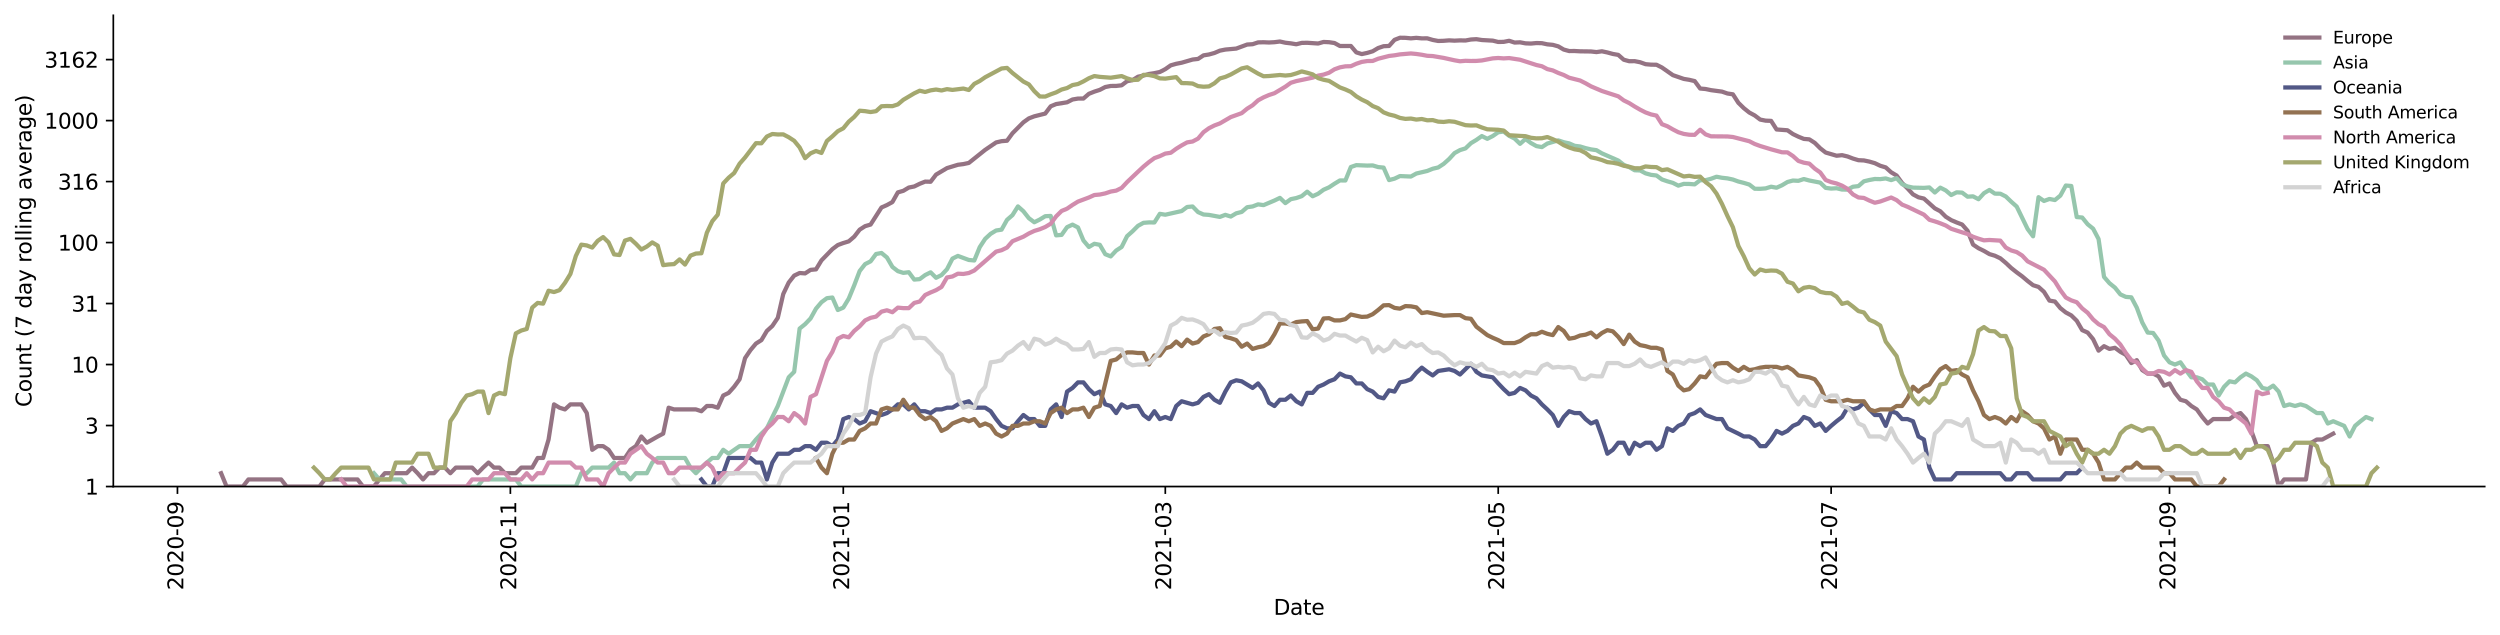 <?xml version="1.0" encoding="utf-8" standalone="no"?>
<!DOCTYPE svg PUBLIC "-//W3C//DTD SVG 1.1//EN"
  "http://www.w3.org/Graphics/SVG/1.1/DTD/svg11.dtd">
<svg height="298.621pt" version="1.1" viewBox="0 0 1176.528 298.621" width="1176.528pt" xmlns="http://www.w3.org/2000/svg" xmlns:xlink="http://www.w3.org/1999/xlink">
 <defs>
  <style type="text/css">*{stroke-linecap:butt;stroke-linejoin:round;}</style>
 </defs>
 <g id="figure_1">
  <g id="patch_1">
   <path d="M 0 298.621 
L 1176.528 298.621 
L 1176.528 0 
L 0 0 
z
" style="fill:#ffffff;"/>
  </g>
  <g id="axes_1">
   <g id="patch_2">
    <path d="M 53.328 228.96 
L 1169.328 228.96 
L 1169.328 7.2 
L 53.328 7.2 
z
" style="fill:#ffffff;"/>
   </g>
   <g id="matplotlib.axis_1">
    <g id="xtick_1">
     <g id="line2d_1">
      <defs>
       <path d="M 0 0 
L 0 3.5 
" id="m8793296bad" style="stroke:#000000;stroke-width:0.8;"/>
      </defs>
      <g>
       <use style="stroke:#000000;stroke-width:0.8;" x="83.508" xlink:href="#m8793296bad" y="228.96"/>
      </g>
     </g>
     <g id="text_1">
      <!-- 2020-09 -->
      <g transform="translate(86.267 277.743)rotate(-90)scale(0.1 -0.1)">
       <defs>
        <path d="M 1228 531 
L 3431 531 
L 3431 0 
L 469 0 
L 469 531 
Q 828 903 1448 1529 
Q 2069 2156 2228 2338 
Q 2531 2678 2651 2914 
Q 2772 3150 2772 3378 
Q 2772 3750 2511 3984 
Q 2250 4219 1831 4219 
Q 1534 4219 1204 4116 
Q 875 4013 500 3803 
L 500 4441 
Q 881 4594 1212 4672 
Q 1544 4750 1819 4750 
Q 2544 4750 2975 4387 
Q 3406 4025 3406 3419 
Q 3406 3131 3298 2873 
Q 3191 2616 2906 2266 
Q 2828 2175 2409 1742 
Q 1991 1309 1228 531 
z
" id="DejaVuSans-32" transform="scale(0.016)"/>
        <path d="M 2034 4250 
Q 1547 4250 1301 3770 
Q 1056 3291 1056 2328 
Q 1056 1369 1301 889 
Q 1547 409 2034 409 
Q 2525 409 2770 889 
Q 3016 1369 3016 2328 
Q 3016 3291 2770 3770 
Q 2525 4250 2034 4250 
z
M 2034 4750 
Q 2819 4750 3233 4129 
Q 3647 3509 3647 2328 
Q 3647 1150 3233 529 
Q 2819 -91 2034 -91 
Q 1250 -91 836 529 
Q 422 1150 422 2328 
Q 422 3509 836 4129 
Q 1250 4750 2034 4750 
z
" id="DejaVuSans-30" transform="scale(0.016)"/>
        <path d="M 313 2009 
L 1997 2009 
L 1997 1497 
L 313 1497 
L 313 2009 
z
" id="DejaVuSans-2d" transform="scale(0.016)"/>
        <path d="M 703 97 
L 703 672 
Q 941 559 1184 500 
Q 1428 441 1663 441 
Q 2288 441 2617 861 
Q 2947 1281 2994 2138 
Q 2813 1869 2534 1725 
Q 2256 1581 1919 1581 
Q 1219 1581 811 2004 
Q 403 2428 403 3163 
Q 403 3881 828 4315 
Q 1253 4750 1959 4750 
Q 2769 4750 3195 4129 
Q 3622 3509 3622 2328 
Q 3622 1225 3098 567 
Q 2575 -91 1691 -91 
Q 1453 -91 1209 -44 
Q 966 3 703 97 
z
M 1959 2075 
Q 2384 2075 2632 2365 
Q 2881 2656 2881 3163 
Q 2881 3666 2632 3958 
Q 2384 4250 1959 4250 
Q 1534 4250 1286 3958 
Q 1038 3666 1038 3163 
Q 1038 2656 1286 2365 
Q 1534 2075 1959 2075 
z
" id="DejaVuSans-39" transform="scale(0.016)"/>
       </defs>
       <use xlink:href="#DejaVuSans-32"/>
       <use x="63.623" xlink:href="#DejaVuSans-30"/>
       <use x="127.246" xlink:href="#DejaVuSans-32"/>
       <use x="190.869" xlink:href="#DejaVuSans-30"/>
       <use x="254.492" xlink:href="#DejaVuSans-2d"/>
       <use x="290.576" xlink:href="#DejaVuSans-30"/>
       <use x="354.199" xlink:href="#DejaVuSans-39"/>
      </g>
     </g>
    </g>
    <g id="xtick_2">
     <g id="line2d_2">
      <g>
       <use style="stroke:#000000;stroke-width:0.8;" x="240.184" xlink:href="#m8793296bad" y="228.96"/>
      </g>
     </g>
     <g id="text_2">
      <!-- 2020-11 -->
      <g transform="translate(242.944 277.743)rotate(-90)scale(0.1 -0.1)">
       <defs>
        <path d="M 794 531 
L 1825 531 
L 1825 4091 
L 703 3866 
L 703 4441 
L 1819 4666 
L 2450 4666 
L 2450 531 
L 3481 531 
L 3481 0 
L 794 0 
L 794 531 
z
" id="DejaVuSans-31" transform="scale(0.016)"/>
       </defs>
       <use xlink:href="#DejaVuSans-32"/>
       <use x="63.623" xlink:href="#DejaVuSans-30"/>
       <use x="127.246" xlink:href="#DejaVuSans-32"/>
       <use x="190.869" xlink:href="#DejaVuSans-30"/>
       <use x="254.492" xlink:href="#DejaVuSans-2d"/>
       <use x="290.576" xlink:href="#DejaVuSans-31"/>
       <use x="354.199" xlink:href="#DejaVuSans-31"/>
      </g>
     </g>
    </g>
    <g id="xtick_3">
     <g id="line2d_3">
      <g>
       <use style="stroke:#000000;stroke-width:0.8;" x="396.861" xlink:href="#m8793296bad" y="228.96"/>
      </g>
     </g>
     <g id="text_3">
      <!-- 2021-01 -->
      <g transform="translate(399.62 277.743)rotate(-90)scale(0.1 -0.1)">
       <use xlink:href="#DejaVuSans-32"/>
       <use x="63.623" xlink:href="#DejaVuSans-30"/>
       <use x="127.246" xlink:href="#DejaVuSans-32"/>
       <use x="190.869" xlink:href="#DejaVuSans-31"/>
       <use x="254.492" xlink:href="#DejaVuSans-2d"/>
       <use x="290.576" xlink:href="#DejaVuSans-30"/>
       <use x="354.199" xlink:href="#DejaVuSans-31"/>
      </g>
     </g>
    </g>
    <g id="xtick_4">
     <g id="line2d_4">
      <g>
       <use style="stroke:#000000;stroke-width:0.8;" x="548.401" xlink:href="#m8793296bad" y="228.96"/>
      </g>
     </g>
     <g id="text_4">
      <!-- 2021-03 -->
      <g transform="translate(551.16 277.743)rotate(-90)scale(0.1 -0.1)">
       <defs>
        <path d="M 2597 2516 
Q 3050 2419 3304 2112 
Q 3559 1806 3559 1356 
Q 3559 666 3084 287 
Q 2609 -91 1734 -91 
Q 1441 -91 1130 -33 
Q 819 25 488 141 
L 488 750 
Q 750 597 1062 519 
Q 1375 441 1716 441 
Q 2309 441 2620 675 
Q 2931 909 2931 1356 
Q 2931 1769 2642 2001 
Q 2353 2234 1838 2234 
L 1294 2234 
L 1294 2753 
L 1863 2753 
Q 2328 2753 2575 2939 
Q 2822 3125 2822 3475 
Q 2822 3834 2567 4026 
Q 2313 4219 1838 4219 
Q 1578 4219 1281 4162 
Q 984 4106 628 3988 
L 628 4550 
Q 988 4650 1302 4700 
Q 1616 4750 1894 4750 
Q 2613 4750 3031 4423 
Q 3450 4097 3450 3541 
Q 3450 3153 3228 2886 
Q 3006 2619 2597 2516 
z
" id="DejaVuSans-33" transform="scale(0.016)"/>
       </defs>
       <use xlink:href="#DejaVuSans-32"/>
       <use x="63.623" xlink:href="#DejaVuSans-30"/>
       <use x="127.246" xlink:href="#DejaVuSans-32"/>
       <use x="190.869" xlink:href="#DejaVuSans-31"/>
       <use x="254.492" xlink:href="#DejaVuSans-2d"/>
       <use x="290.576" xlink:href="#DejaVuSans-30"/>
       <use x="354.199" xlink:href="#DejaVuSans-33"/>
      </g>
     </g>
    </g>
    <g id="xtick_5">
     <g id="line2d_5">
      <g>
       <use style="stroke:#000000;stroke-width:0.8;" x="705.077" xlink:href="#m8793296bad" y="228.96"/>
      </g>
     </g>
     <g id="text_5">
      <!-- 2021-05 -->
      <g transform="translate(707.837 277.743)rotate(-90)scale(0.1 -0.1)">
       <defs>
        <path d="M 691 4666 
L 3169 4666 
L 3169 4134 
L 1269 4134 
L 1269 2991 
Q 1406 3038 1543 3061 
Q 1681 3084 1819 3084 
Q 2600 3084 3056 2656 
Q 3513 2228 3513 1497 
Q 3513 744 3044 326 
Q 2575 -91 1722 -91 
Q 1428 -91 1123 -41 
Q 819 9 494 109 
L 494 744 
Q 775 591 1075 516 
Q 1375 441 1709 441 
Q 2250 441 2565 725 
Q 2881 1009 2881 1497 
Q 2881 1984 2565 2268 
Q 2250 2553 1709 2553 
Q 1456 2553 1204 2497 
Q 953 2441 691 2322 
L 691 4666 
z
" id="DejaVuSans-35" transform="scale(0.016)"/>
       </defs>
       <use xlink:href="#DejaVuSans-32"/>
       <use x="63.623" xlink:href="#DejaVuSans-30"/>
       <use x="127.246" xlink:href="#DejaVuSans-32"/>
       <use x="190.869" xlink:href="#DejaVuSans-31"/>
       <use x="254.492" xlink:href="#DejaVuSans-2d"/>
       <use x="290.576" xlink:href="#DejaVuSans-30"/>
       <use x="354.199" xlink:href="#DejaVuSans-35"/>
      </g>
     </g>
    </g>
    <g id="xtick_6">
     <g id="line2d_6">
      <g>
       <use style="stroke:#000000;stroke-width:0.8;" x="861.754" xlink:href="#m8793296bad" y="228.96"/>
      </g>
     </g>
     <g id="text_6">
      <!-- 2021-07 -->
      <g transform="translate(864.513 277.743)rotate(-90)scale(0.1 -0.1)">
       <defs>
        <path d="M 525 4666 
L 3525 4666 
L 3525 4397 
L 1831 0 
L 1172 0 
L 2766 4134 
L 525 4134 
L 525 4666 
z
" id="DejaVuSans-37" transform="scale(0.016)"/>
       </defs>
       <use xlink:href="#DejaVuSans-32"/>
       <use x="63.623" xlink:href="#DejaVuSans-30"/>
       <use x="127.246" xlink:href="#DejaVuSans-32"/>
       <use x="190.869" xlink:href="#DejaVuSans-31"/>
       <use x="254.492" xlink:href="#DejaVuSans-2d"/>
       <use x="290.576" xlink:href="#DejaVuSans-30"/>
       <use x="354.199" xlink:href="#DejaVuSans-37"/>
      </g>
     </g>
    </g>
    <g id="xtick_7">
     <g id="line2d_7">
      <g>
       <use style="stroke:#000000;stroke-width:0.8;" x="1020.999" xlink:href="#m8793296bad" y="228.96"/>
      </g>
     </g>
     <g id="text_7">
      <!-- 2021-09 -->
      <g transform="translate(1023.758 277.743)rotate(-90)scale(0.1 -0.1)">
       <use xlink:href="#DejaVuSans-32"/>
       <use x="63.623" xlink:href="#DejaVuSans-30"/>
       <use x="127.246" xlink:href="#DejaVuSans-32"/>
       <use x="190.869" xlink:href="#DejaVuSans-31"/>
       <use x="254.492" xlink:href="#DejaVuSans-2d"/>
       <use x="290.576" xlink:href="#DejaVuSans-30"/>
       <use x="354.199" xlink:href="#DejaVuSans-39"/>
      </g>
     </g>
    </g>
    <g id="text_8">
     <!-- Date -->
     <g transform="translate(599.377 289.341)scale(0.1 -0.1)">
      <defs>
       <path d="M 1259 4147 
L 1259 519 
L 2022 519 
Q 2988 519 3436 956 
Q 3884 1394 3884 2338 
Q 3884 3275 3436 3711 
Q 2988 4147 2022 4147 
L 1259 4147 
z
M 628 4666 
L 1925 4666 
Q 3281 4666 3915 4102 
Q 4550 3538 4550 2338 
Q 4550 1131 3912 565 
Q 3275 0 1925 0 
L 628 0 
L 628 4666 
z
" id="DejaVuSans-44" transform="scale(0.016)"/>
       <path d="M 2194 1759 
Q 1497 1759 1228 1600 
Q 959 1441 959 1056 
Q 959 750 1161 570 
Q 1363 391 1709 391 
Q 2188 391 2477 730 
Q 2766 1069 2766 1631 
L 2766 1759 
L 2194 1759 
z
M 3341 1997 
L 3341 0 
L 2766 0 
L 2766 531 
Q 2569 213 2275 61 
Q 1981 -91 1556 -91 
Q 1019 -91 701 211 
Q 384 513 384 1019 
Q 384 1609 779 1909 
Q 1175 2209 1959 2209 
L 2766 2209 
L 2766 2266 
Q 2766 2663 2505 2880 
Q 2244 3097 1772 3097 
Q 1472 3097 1187 3025 
Q 903 2953 641 2809 
L 641 3341 
Q 956 3463 1253 3523 
Q 1550 3584 1831 3584 
Q 2591 3584 2966 3190 
Q 3341 2797 3341 1997 
z
" id="DejaVuSans-61" transform="scale(0.016)"/>
       <path d="M 1172 4494 
L 1172 3500 
L 2356 3500 
L 2356 3053 
L 1172 3053 
L 1172 1153 
Q 1172 725 1289 603 
Q 1406 481 1766 481 
L 2356 481 
L 2356 0 
L 1766 0 
Q 1100 0 847 248 
Q 594 497 594 1153 
L 594 3053 
L 172 3053 
L 172 3500 
L 594 3500 
L 594 4494 
L 1172 4494 
z
" id="DejaVuSans-74" transform="scale(0.016)"/>
       <path d="M 3597 1894 
L 3597 1613 
L 953 1613 
Q 991 1019 1311 708 
Q 1631 397 2203 397 
Q 2534 397 2845 478 
Q 3156 559 3463 722 
L 3463 178 
Q 3153 47 2828 -22 
Q 2503 -91 2169 -91 
Q 1331 -91 842 396 
Q 353 884 353 1716 
Q 353 2575 817 3079 
Q 1281 3584 2069 3584 
Q 2775 3584 3186 3129 
Q 3597 2675 3597 1894 
z
M 3022 2063 
Q 3016 2534 2758 2815 
Q 2500 3097 2075 3097 
Q 1594 3097 1305 2825 
Q 1016 2553 972 2059 
L 3022 2063 
z
" id="DejaVuSans-65" transform="scale(0.016)"/>
      </defs>
      <use xlink:href="#DejaVuSans-44"/>
      <use x="77.002" xlink:href="#DejaVuSans-61"/>
      <use x="138.281" xlink:href="#DejaVuSans-74"/>
      <use x="177.49" xlink:href="#DejaVuSans-65"/>
     </g>
    </g>
   </g>
   <g id="matplotlib.axis_2">
    <g id="ytick_1">
     <g id="line2d_8">
      <defs>
       <path d="M 0 0 
L -3.5 0 
" id="mb29a30666d" style="stroke:#000000;stroke-width:0.8;"/>
      </defs>
      <g>
       <use style="stroke:#000000;stroke-width:0.8;" x="53.328" xlink:href="#mb29a30666d" y="228.96"/>
      </g>
     </g>
     <g id="text_9">
      <!-- 1 -->
      <g transform="translate(39.966 232.759)scale(0.1 -0.1)">
       <use xlink:href="#DejaVuSans-31"/>
      </g>
     </g>
    </g>
    <g id="ytick_2">
     <g id="line2d_9">
      <g>
       <use style="stroke:#000000;stroke-width:0.8;" x="53.328" xlink:href="#mb29a30666d" y="200.258"/>
      </g>
     </g>
     <g id="text_10">
      <!-- 3 -->
      <g transform="translate(39.966 204.057)scale(0.1 -0.1)">
       <use xlink:href="#DejaVuSans-33"/>
      </g>
     </g>
    </g>
    <g id="ytick_3">
     <g id="line2d_10">
      <g>
       <use style="stroke:#000000;stroke-width:0.8;" x="53.328" xlink:href="#mb29a30666d" y="171.556"/>
      </g>
     </g>
     <g id="text_11">
      <!-- 10 -->
      <g transform="translate(33.603 175.355)scale(0.1 -0.1)">
       <use xlink:href="#DejaVuSans-31"/>
       <use x="63.623" xlink:href="#DejaVuSans-30"/>
      </g>
     </g>
    </g>
    <g id="ytick_4">
     <g id="line2d_11">
      <g>
       <use style="stroke:#000000;stroke-width:0.8;" x="53.328" xlink:href="#mb29a30666d" y="142.853"/>
      </g>
     </g>
     <g id="text_12">
      <!-- 31 -->
      <g transform="translate(33.603 146.652)scale(0.1 -0.1)">
       <use xlink:href="#DejaVuSans-33"/>
       <use x="63.623" xlink:href="#DejaVuSans-31"/>
      </g>
     </g>
    </g>
    <g id="ytick_5">
     <g id="line2d_12">
      <g>
       <use style="stroke:#000000;stroke-width:0.8;" x="53.328" xlink:href="#mb29a30666d" y="114.151"/>
      </g>
     </g>
     <g id="text_13">
      <!-- 100 -->
      <g transform="translate(27.241 117.95)scale(0.1 -0.1)">
       <use xlink:href="#DejaVuSans-31"/>
       <use x="63.623" xlink:href="#DejaVuSans-30"/>
       <use x="127.246" xlink:href="#DejaVuSans-30"/>
      </g>
     </g>
    </g>
    <g id="ytick_6">
     <g id="line2d_13">
      <g>
       <use style="stroke:#000000;stroke-width:0.8;" x="53.328" xlink:href="#mb29a30666d" y="85.449"/>
      </g>
     </g>
     <g id="text_14">
      <!-- 316 -->
      <g transform="translate(27.241 89.248)scale(0.1 -0.1)">
       <defs>
        <path d="M 2113 2584 
Q 1688 2584 1439 2293 
Q 1191 2003 1191 1497 
Q 1191 994 1439 701 
Q 1688 409 2113 409 
Q 2538 409 2786 701 
Q 3034 994 3034 1497 
Q 3034 2003 2786 2293 
Q 2538 2584 2113 2584 
z
M 3366 4563 
L 3366 3988 
Q 3128 4100 2886 4159 
Q 2644 4219 2406 4219 
Q 1781 4219 1451 3797 
Q 1122 3375 1075 2522 
Q 1259 2794 1537 2939 
Q 1816 3084 2150 3084 
Q 2853 3084 3261 2657 
Q 3669 2231 3669 1497 
Q 3669 778 3244 343 
Q 2819 -91 2113 -91 
Q 1303 -91 875 529 
Q 447 1150 447 2328 
Q 447 3434 972 4092 
Q 1497 4750 2381 4750 
Q 2619 4750 2861 4703 
Q 3103 4656 3366 4563 
z
" id="DejaVuSans-36" transform="scale(0.016)"/>
       </defs>
       <use xlink:href="#DejaVuSans-33"/>
       <use x="63.623" xlink:href="#DejaVuSans-31"/>
       <use x="127.246" xlink:href="#DejaVuSans-36"/>
      </g>
     </g>
    </g>
    <g id="ytick_7">
     <g id="line2d_14">
      <g>
       <use style="stroke:#000000;stroke-width:0.8;" x="53.328" xlink:href="#mb29a30666d" y="56.747"/>
      </g>
     </g>
     <g id="text_15">
      <!-- 1000 -->
      <g transform="translate(20.878 60.546)scale(0.1 -0.1)">
       <use xlink:href="#DejaVuSans-31"/>
       <use x="63.623" xlink:href="#DejaVuSans-30"/>
       <use x="127.246" xlink:href="#DejaVuSans-30"/>
       <use x="190.869" xlink:href="#DejaVuSans-30"/>
      </g>
     </g>
    </g>
    <g id="ytick_8">
     <g id="line2d_15">
      <g>
       <use style="stroke:#000000;stroke-width:0.8;" x="53.328" xlink:href="#mb29a30666d" y="28.044"/>
      </g>
     </g>
     <g id="text_16">
      <!-- 3162 -->
      <g transform="translate(20.878 31.844)scale(0.1 -0.1)">
       <use xlink:href="#DejaVuSans-33"/>
       <use x="63.623" xlink:href="#DejaVuSans-31"/>
       <use x="127.246" xlink:href="#DejaVuSans-36"/>
       <use x="190.869" xlink:href="#DejaVuSans-32"/>
      </g>
     </g>
    </g>
    <g id="text_17">
     <!-- Count (7 day rolling average) -->
     <g transform="translate(14.798 191.548)rotate(-90)scale(0.1 -0.1)">
      <defs>
       <path d="M 4122 4306 
L 4122 3641 
Q 3803 3938 3442 4084 
Q 3081 4231 2675 4231 
Q 1875 4231 1450 3742 
Q 1025 3253 1025 2328 
Q 1025 1406 1450 917 
Q 1875 428 2675 428 
Q 3081 428 3442 575 
Q 3803 722 4122 1019 
L 4122 359 
Q 3791 134 3420 21 
Q 3050 -91 2638 -91 
Q 1578 -91 968 557 
Q 359 1206 359 2328 
Q 359 3453 968 4101 
Q 1578 4750 2638 4750 
Q 3056 4750 3426 4639 
Q 3797 4528 4122 4306 
z
" id="DejaVuSans-43" transform="scale(0.016)"/>
       <path d="M 1959 3097 
Q 1497 3097 1228 2736 
Q 959 2375 959 1747 
Q 959 1119 1226 758 
Q 1494 397 1959 397 
Q 2419 397 2687 759 
Q 2956 1122 2956 1747 
Q 2956 2369 2687 2733 
Q 2419 3097 1959 3097 
z
M 1959 3584 
Q 2709 3584 3137 3096 
Q 3566 2609 3566 1747 
Q 3566 888 3137 398 
Q 2709 -91 1959 -91 
Q 1206 -91 779 398 
Q 353 888 353 1747 
Q 353 2609 779 3096 
Q 1206 3584 1959 3584 
z
" id="DejaVuSans-6f" transform="scale(0.016)"/>
       <path d="M 544 1381 
L 544 3500 
L 1119 3500 
L 1119 1403 
Q 1119 906 1312 657 
Q 1506 409 1894 409 
Q 2359 409 2629 706 
Q 2900 1003 2900 1516 
L 2900 3500 
L 3475 3500 
L 3475 0 
L 2900 0 
L 2900 538 
Q 2691 219 2414 64 
Q 2138 -91 1772 -91 
Q 1169 -91 856 284 
Q 544 659 544 1381 
z
M 1991 3584 
L 1991 3584 
z
" id="DejaVuSans-75" transform="scale(0.016)"/>
       <path d="M 3513 2113 
L 3513 0 
L 2938 0 
L 2938 2094 
Q 2938 2591 2744 2837 
Q 2550 3084 2163 3084 
Q 1697 3084 1428 2787 
Q 1159 2491 1159 1978 
L 1159 0 
L 581 0 
L 581 3500 
L 1159 3500 
L 1159 2956 
Q 1366 3272 1645 3428 
Q 1925 3584 2291 3584 
Q 2894 3584 3203 3211 
Q 3513 2838 3513 2113 
z
" id="DejaVuSans-6e" transform="scale(0.016)"/>
       <path id="DejaVuSans-20" transform="scale(0.016)"/>
       <path d="M 1984 4856 
Q 1566 4138 1362 3434 
Q 1159 2731 1159 2009 
Q 1159 1288 1364 580 
Q 1569 -128 1984 -844 
L 1484 -844 
Q 1016 -109 783 600 
Q 550 1309 550 2009 
Q 550 2706 781 3412 
Q 1013 4119 1484 4856 
L 1984 4856 
z
" id="DejaVuSans-28" transform="scale(0.016)"/>
       <path d="M 2906 2969 
L 2906 4863 
L 3481 4863 
L 3481 0 
L 2906 0 
L 2906 525 
Q 2725 213 2448 61 
Q 2172 -91 1784 -91 
Q 1150 -91 751 415 
Q 353 922 353 1747 
Q 353 2572 751 3078 
Q 1150 3584 1784 3584 
Q 2172 3584 2448 3432 
Q 2725 3281 2906 2969 
z
M 947 1747 
Q 947 1113 1208 752 
Q 1469 391 1925 391 
Q 2381 391 2643 752 
Q 2906 1113 2906 1747 
Q 2906 2381 2643 2742 
Q 2381 3103 1925 3103 
Q 1469 3103 1208 2742 
Q 947 2381 947 1747 
z
" id="DejaVuSans-64" transform="scale(0.016)"/>
       <path d="M 2059 -325 
Q 1816 -950 1584 -1140 
Q 1353 -1331 966 -1331 
L 506 -1331 
L 506 -850 
L 844 -850 
Q 1081 -850 1212 -737 
Q 1344 -625 1503 -206 
L 1606 56 
L 191 3500 
L 800 3500 
L 1894 763 
L 2988 3500 
L 3597 3500 
L 2059 -325 
z
" id="DejaVuSans-79" transform="scale(0.016)"/>
       <path d="M 2631 2963 
Q 2534 3019 2420 3045 
Q 2306 3072 2169 3072 
Q 1681 3072 1420 2755 
Q 1159 2438 1159 1844 
L 1159 0 
L 581 0 
L 581 3500 
L 1159 3500 
L 1159 2956 
Q 1341 3275 1631 3429 
Q 1922 3584 2338 3584 
Q 2397 3584 2469 3576 
Q 2541 3569 2628 3553 
L 2631 2963 
z
" id="DejaVuSans-72" transform="scale(0.016)"/>
       <path d="M 603 4863 
L 1178 4863 
L 1178 0 
L 603 0 
L 603 4863 
z
" id="DejaVuSans-6c" transform="scale(0.016)"/>
       <path d="M 603 3500 
L 1178 3500 
L 1178 0 
L 603 0 
L 603 3500 
z
M 603 4863 
L 1178 4863 
L 1178 4134 
L 603 4134 
L 603 4863 
z
" id="DejaVuSans-69" transform="scale(0.016)"/>
       <path d="M 2906 1791 
Q 2906 2416 2648 2759 
Q 2391 3103 1925 3103 
Q 1463 3103 1205 2759 
Q 947 2416 947 1791 
Q 947 1169 1205 825 
Q 1463 481 1925 481 
Q 2391 481 2648 825 
Q 2906 1169 2906 1791 
z
M 3481 434 
Q 3481 -459 3084 -895 
Q 2688 -1331 1869 -1331 
Q 1566 -1331 1297 -1286 
Q 1028 -1241 775 -1147 
L 775 -588 
Q 1028 -725 1275 -790 
Q 1522 -856 1778 -856 
Q 2344 -856 2625 -561 
Q 2906 -266 2906 331 
L 2906 616 
Q 2728 306 2450 153 
Q 2172 0 1784 0 
Q 1141 0 747 490 
Q 353 981 353 1791 
Q 353 2603 747 3093 
Q 1141 3584 1784 3584 
Q 2172 3584 2450 3431 
Q 2728 3278 2906 2969 
L 2906 3500 
L 3481 3500 
L 3481 434 
z
" id="DejaVuSans-67" transform="scale(0.016)"/>
       <path d="M 191 3500 
L 800 3500 
L 1894 563 
L 2988 3500 
L 3597 3500 
L 2284 0 
L 1503 0 
L 191 3500 
z
" id="DejaVuSans-76" transform="scale(0.016)"/>
       <path d="M 513 4856 
L 1013 4856 
Q 1481 4119 1714 3412 
Q 1947 2706 1947 2009 
Q 1947 1309 1714 600 
Q 1481 -109 1013 -844 
L 513 -844 
Q 928 -128 1133 580 
Q 1338 1288 1338 2009 
Q 1338 2731 1133 3434 
Q 928 4138 513 4856 
z
" id="DejaVuSans-29" transform="scale(0.016)"/>
      </defs>
      <use xlink:href="#DejaVuSans-43"/>
      <use x="69.824" xlink:href="#DejaVuSans-6f"/>
      <use x="131.006" xlink:href="#DejaVuSans-75"/>
      <use x="194.385" xlink:href="#DejaVuSans-6e"/>
      <use x="257.764" xlink:href="#DejaVuSans-74"/>
      <use x="296.973" xlink:href="#DejaVuSans-20"/>
      <use x="328.76" xlink:href="#DejaVuSans-28"/>
      <use x="367.773" xlink:href="#DejaVuSans-37"/>
      <use x="431.396" xlink:href="#DejaVuSans-20"/>
      <use x="463.184" xlink:href="#DejaVuSans-64"/>
      <use x="526.66" xlink:href="#DejaVuSans-61"/>
      <use x="587.939" xlink:href="#DejaVuSans-79"/>
      <use x="647.119" xlink:href="#DejaVuSans-20"/>
      <use x="678.906" xlink:href="#DejaVuSans-72"/>
      <use x="717.77" xlink:href="#DejaVuSans-6f"/>
      <use x="778.951" xlink:href="#DejaVuSans-6c"/>
      <use x="806.734" xlink:href="#DejaVuSans-6c"/>
      <use x="834.518" xlink:href="#DejaVuSans-69"/>
      <use x="862.301" xlink:href="#DejaVuSans-6e"/>
      <use x="925.68" xlink:href="#DejaVuSans-67"/>
      <use x="989.156" xlink:href="#DejaVuSans-20"/>
      <use x="1020.943" xlink:href="#DejaVuSans-61"/>
      <use x="1082.223" xlink:href="#DejaVuSans-76"/>
      <use x="1141.402" xlink:href="#DejaVuSans-65"/>
      <use x="1202.926" xlink:href="#DejaVuSans-72"/>
      <use x="1244.039" xlink:href="#DejaVuSans-61"/>
      <use x="1305.318" xlink:href="#DejaVuSans-67"/>
      <use x="1368.795" xlink:href="#DejaVuSans-65"/>
      <use x="1430.318" xlink:href="#DejaVuSans-29"/>
     </g>
    </g>
   </g>
   <g id="line2d_16">
    <path clip-path="url(#p1189e9efa9)" d="M 104.055 222.695 
L 106.624 228.96 
L 114.329 228.96 
L 116.898 225.631 
L 132.309 225.631 
L 134.877 228.96 
L 150.288 228.96 
L 152.856 225.631 
L 168.267 225.631 
L 170.836 228.96 
L 175.973 228.96 
L 178.541 225.631 
L 181.109 222.695 
L 191.383 222.695 
L 193.952 220.068 
L 196.52 222.695 
L 199.089 225.631 
L 201.657 222.695 
L 204.226 222.695 
L 206.794 220.068 
L 209.363 220.068 
L 211.931 222.695 
L 214.5 220.068 
L 222.205 220.068 
L 224.773 222.695 
L 227.342 220.068 
L 229.91 217.692 
L 232.479 220.068 
L 235.047 220.068 
L 237.616 222.695 
L 242.753 222.695 
L 245.321 220.068 
L 250.458 220.068 
L 253.027 215.523 
L 255.595 215.523 
L 258.164 206.839 
L 260.732 190.303 
L 263.301 191.862 
L 265.869 192.679 
L 268.437 190.303 
L 273.574 190.303 
L 276.143 194.399 
L 278.711 211.68 
L 281.28 209.96 
L 283.848 209.96 
L 286.417 211.68 
L 288.985 215.523 
L 294.122 215.523 
L 296.691 211.68 
L 299.259 209.96 
L 301.828 205.414 
L 304.396 208.351 
L 309.533 205.414 
L 312.101 204.066 
L 314.67 191.862 
L 317.238 192.679 
L 327.512 192.679 
L 330.081 193.524 
L 332.649 191.07 
L 335.218 191.07 
L 337.786 191.862 
L 340.355 186.138 
L 342.923 184.891 
L 345.492 182.023 
L 348.06 178.491 
L 350.628 168.54 
L 353.197 164.742 
L 355.765 161.686 
L 358.334 160.062 
L 360.902 155.742 
L 363.471 153.4 
L 366.039 149.582 
L 368.608 138.367 
L 371.176 132.974 
L 373.745 129.711 
L 376.313 128.479 
L 378.882 128.67 
L 381.45 127.005 
L 384.019 126.768 
L 386.587 122.539 
L 391.724 117.257 
L 394.292 115.318 
L 396.861 114.366 
L 399.429 113.588 
L 401.998 111.389 
L 404.566 108.08 
L 407.135 106.433 
L 409.703 105.686 
L 414.84 97.63 
L 417.409 96.499 
L 419.977 95.084 
L 422.546 90.536 
L 425.114 89.801 
L 427.683 88.267 
L 430.251 87.755 
L 432.819 86.491 
L 435.388 85.467 
L 437.956 85.534 
L 440.525 82.167 
L 445.662 79.114 
L 450.799 77.548 
L 453.367 77.222 
L 455.936 76.677 
L 463.641 70.518 
L 468.778 67.03 
L 471.347 66.435 
L 473.915 66.231 
L 476.483 62.718 
L 481.62 57.568 
L 484.189 55.717 
L 486.757 54.742 
L 491.894 53.449 
L 494.463 50.026 
L 497.031 48.974 
L 502.168 48.143 
L 504.737 46.826 
L 507.305 46.388 
L 509.874 46.374 
L 512.442 44.146 
L 515.011 43.119 
L 517.579 42.295 
L 520.147 40.959 
L 522.716 40.458 
L 525.284 40.437 
L 527.853 40.143 
L 530.421 38.223 
L 532.99 37.718 
L 535.558 36.101 
L 538.127 35.563 
L 540.695 34.82 
L 543.264 34.433 
L 545.832 33.877 
L 548.401 32.543 
L 550.969 30.748 
L 553.538 30.021 
L 556.106 29.515 
L 561.243 28.023 
L 563.811 27.731 
L 566.38 26.052 
L 568.948 25.644 
L 571.517 24.934 
L 574.085 23.837 
L 576.654 23.325 
L 581.791 22.862 
L 586.928 20.96 
L 589.496 20.801 
L 592.065 19.953 
L 594.633 19.885 
L 597.202 19.996 
L 599.77 19.858 
L 602.338 19.536 
L 604.907 20.108 
L 607.475 20.403 
L 610.044 20.831 
L 612.612 20.186 
L 615.181 20.134 
L 620.318 20.477 
L 622.886 19.746 
L 625.455 19.859 
L 628.023 20.25 
L 630.592 21.653 
L 635.729 21.633 
L 638.297 24.648 
L 640.866 25.444 
L 643.434 24.901 
L 646.002 24.132 
L 648.571 22.608 
L 651.139 21.746 
L 653.708 21.627 
L 656.276 18.757 
L 658.845 17.76 
L 661.413 17.804 
L 663.982 18.044 
L 666.55 17.811 
L 669.119 18.06 
L 671.687 18.043 
L 674.256 18.794 
L 676.824 19.282 
L 679.393 19.203 
L 681.961 18.994 
L 684.53 19.135 
L 687.098 19.004 
L 689.666 19.064 
L 692.235 18.589 
L 694.803 18.438 
L 697.372 18.838 
L 702.509 19.124 
L 705.077 19.752 
L 707.646 19.699 
L 710.214 19.192 
L 712.783 20.027 
L 715.351 19.915 
L 717.92 20.401 
L 720.488 20.501 
L 723.057 20.254 
L 725.625 20.32 
L 728.193 20.865 
L 730.762 21.108 
L 733.33 21.816 
L 735.899 23.32 
L 738.467 24.023 
L 741.036 24.007 
L 743.604 24.152 
L 748.741 24.223 
L 751.31 24.512 
L 753.878 24.142 
L 756.447 24.686 
L 759.015 25.389 
L 761.584 25.833 
L 764.152 28.105 
L 766.721 28.807 
L 769.289 28.781 
L 771.857 29.289 
L 774.426 30.204 
L 776.994 30.432 
L 779.563 30.474 
L 782.131 31.773 
L 787.268 35.361 
L 792.405 37.134 
L 794.974 37.559 
L 797.542 38.167 
L 800.111 41.661 
L 802.679 41.896 
L 805.248 42.433 
L 810.385 43.117 
L 812.953 44 
L 815.521 44.385 
L 818.09 48.379 
L 820.658 50.895 
L 823.227 52.951 
L 825.795 54.335 
L 828.364 56.274 
L 830.932 56.782 
L 833.501 56.882 
L 836.069 60.928 
L 841.206 61.31 
L 843.775 63.087 
L 846.343 64.326 
L 848.912 65.37 
L 851.48 65.583 
L 854.048 67.235 
L 856.617 69.78 
L 859.185 71.787 
L 864.322 73.29 
L 866.891 73.022 
L 869.459 73.631 
L 872.028 74.618 
L 874.596 75.388 
L 877.165 75.502 
L 879.733 76.044 
L 882.302 76.789 
L 884.87 78.012 
L 887.439 78.776 
L 890.007 81.085 
L 892.576 82.606 
L 895.144 86.129 
L 897.712 88.687 
L 900.281 91.465 
L 902.849 92.85 
L 905.418 93.448 
L 910.555 98.056 
L 913.123 99.418 
L 915.692 101.992 
L 918.26 103.596 
L 920.829 104.692 
L 923.397 105.661 
L 925.966 108.616 
L 928.534 115.095 
L 931.103 116.817 
L 933.671 118.077 
L 936.24 119.581 
L 938.808 120.345 
L 941.376 121.562 
L 943.945 123.713 
L 946.513 126.126 
L 949.082 128.165 
L 951.65 130.046 
L 954.219 132.228 
L 956.787 134.217 
L 959.356 135.026 
L 961.924 137.353 
L 964.493 141.469 
L 967.061 141.899 
L 969.63 145.012 
L 972.198 147.059 
L 974.767 148.429 
L 977.335 150.946 
L 979.903 155.367 
L 982.472 156.509 
L 985.04 159.617 
L 987.609 165.015 
L 990.177 162.914 
L 992.746 164.206 
L 995.314 163.681 
L 997.883 165.569 
L 1000.451 167.01 
L 1003.02 170.853 
L 1005.588 169.505 
L 1008.157 174.182 
L 1010.725 175.818 
L 1013.294 175.818 
L 1015.862 177.119 
L 1018.431 181.487 
L 1020.999 180.448 
L 1023.567 184.891 
L 1026.136 188.134 
L 1028.704 188.836 
L 1031.273 191.07 
L 1033.841 192.679 
L 1036.41 196.247 
L 1038.978 199.303 
L 1041.547 197.224 
L 1049.252 197.224 
L 1051.821 195.306 
L 1054.389 194.399 
L 1056.958 197.224 
L 1059.526 202.787 
L 1062.095 209.96 
L 1067.231 209.96 
L 1069.8 217.692 
L 1072.368 228.96 
L 1074.937 225.631 
L 1085.211 225.631 
L 1087.779 208.351 
L 1090.348 206.839 
L 1092.916 206.839 
L 1098.053 204.066 
L 1098.053 204.066 
" style="fill:none;stroke:#947383;stroke-linecap:square;stroke-width:2;"/>
   </g>
   <g id="line2d_17">
    <path clip-path="url(#p1189e9efa9)" d="M 175.973 222.695 
L 178.541 225.631 
L 188.815 225.631 
L 191.383 228.96 
L 224.773 228.96 
L 227.342 225.631 
L 242.753 225.631 
L 245.321 228.96 
L 271.006 228.96 
L 273.574 222.695 
L 276.143 222.695 
L 278.711 220.068 
L 286.417 220.068 
L 288.985 217.692 
L 291.554 222.695 
L 294.122 222.695 
L 296.691 225.631 
L 299.259 222.695 
L 304.396 222.695 
L 306.964 217.692 
L 309.533 215.523 
L 322.375 215.523 
L 324.944 220.068 
L 327.512 222.695 
L 330.081 220.068 
L 332.649 217.692 
L 335.218 215.523 
L 337.786 215.523 
L 340.355 211.68 
L 342.923 213.527 
L 348.06 209.96 
L 353.197 209.96 
L 355.765 206.839 
L 358.334 204.066 
L 360.902 201.571 
L 366.039 191.07 
L 371.176 177.568 
L 373.745 174.986 
L 376.313 154.634 
L 378.882 152.555 
L 381.45 149.879 
L 384.019 145.259 
L 386.587 142.226 
L 389.156 140.324 
L 391.724 140.02 
L 394.292 145.887 
L 396.861 144.767 
L 399.429 140.528 
L 401.998 134.297 
L 404.566 127.548 
L 407.135 124.295 
L 409.703 122.992 
L 412.272 119.537 
L 414.84 119.055 
L 417.409 121.181 
L 419.977 125.613 
L 422.546 127.609 
L 425.114 128.416 
L 427.683 128.103 
L 430.251 131.574 
L 432.819 131.36 
L 435.388 129.447 
L 437.956 128.165 
L 440.525 130.729 
L 443.093 129.447 
L 445.662 126.709 
L 448.23 121.706 
L 450.799 120.437 
L 455.936 122.341 
L 458.504 122.589 
L 461.073 116.307 
L 463.641 112.398 
L 466.21 110.025 
L 468.778 108.474 
L 471.347 108.08 
L 473.915 103.479 
L 476.483 101.238 
L 479.052 97.139 
L 481.62 99.418 
L 484.189 102.68 
L 486.757 104.595 
L 489.326 103.317 
L 491.894 101.753 
L 494.463 101.623 
L 497.031 110.76 
L 499.6 110.543 
L 502.168 106.908 
L 504.737 105.712 
L 507.305 107.041 
L 509.874 113.173 
L 512.442 116.23 
L 515.011 114.727 
L 517.579 115.206 
L 520.147 119.625 
L 522.716 120.667 
L 525.284 117.911 
L 527.853 116.23 
L 530.421 111.136 
L 532.99 108.846 
L 535.558 106.277 
L 538.127 104.863 
L 540.695 104.668 
L 543.264 104.692 
L 545.832 100.631 
L 548.401 101.048 
L 556.106 99.32 
L 558.674 97.411 
L 561.243 97.175 
L 563.811 99.816 
L 566.38 100.943 
L 568.948 101.133 
L 574.085 102.08 
L 576.654 101.112 
L 579.222 101.905 
L 581.791 100.383 
L 584.359 99.736 
L 586.928 97.52 
L 589.496 97.157 
L 592.065 96.168 
L 594.633 96.534 
L 599.77 94.365 
L 602.338 93.124 
L 604.907 95.586 
L 607.475 93.729 
L 610.044 93.201 
L 612.612 92.31 
L 615.181 90.207 
L 617.749 92.355 
L 620.318 91.18 
L 622.886 89.297 
L 625.455 88.166 
L 628.023 86.467 
L 630.592 84.91 
L 633.16 84.932 
L 635.729 78.595 
L 638.297 77.713 
L 643.434 77.928 
L 646.002 77.853 
L 648.571 78.621 
L 651.139 78.879 
L 653.708 84.745 
L 656.276 84.075 
L 658.845 82.858 
L 663.982 83.082 
L 666.55 81.659 
L 671.687 80.451 
L 674.256 79.413 
L 676.824 78.81 
L 679.393 77.133 
L 681.961 74.838 
L 684.53 72.036 
L 687.098 70.63 
L 689.666 69.84 
L 692.235 67.382 
L 694.803 65.838 
L 697.372 64.033 
L 699.94 65.33 
L 702.509 64.023 
L 705.077 62.238 
L 707.646 61.912 
L 710.214 63.909 
L 712.783 65.2 
L 715.351 67.684 
L 717.92 65.416 
L 720.488 67.322 
L 723.057 68.751 
L 725.625 69.234 
L 728.193 67.552 
L 733.33 66.065 
L 735.899 66.923 
L 738.467 67.481 
L 741.036 68.613 
L 743.604 68.93 
L 746.173 69.708 
L 748.741 70.308 
L 751.31 70.679 
L 753.878 72.181 
L 761.584 75.554 
L 764.152 77.564 
L 766.721 78.638 
L 769.289 80.13 
L 771.857 80.212 
L 774.426 81.582 
L 776.994 82.286 
L 779.563 82.586 
L 782.131 84.451 
L 784.7 85.332 
L 787.268 86.071 
L 789.837 87.363 
L 792.405 86.538 
L 794.974 86.573 
L 797.542 86.762 
L 800.111 84.8 
L 802.679 84.789 
L 805.248 84.118 
L 807.816 83.175 
L 810.385 83.663 
L 812.953 83.947 
L 815.521 84.494 
L 818.09 85.422 
L 820.658 86.071 
L 823.227 86.845 
L 825.795 88.828 
L 828.364 88.854 
L 830.932 88.661 
L 833.501 87.867 
L 836.069 88.343 
L 838.638 87.181 
L 841.206 85.648 
L 843.775 84.965 
L 846.343 85.098 
L 848.912 84.257 
L 851.48 84.943 
L 856.617 85.945 
L 859.185 88.419 
L 861.754 88.738 
L 864.322 88.597 
L 866.891 89.205 
L 869.459 89.231 
L 872.028 87.879 
L 874.596 87.583 
L 877.165 85.332 
L 879.733 84.712 
L 882.302 84.235 
L 884.87 84.3 
L 887.439 83.979 
L 890.007 84.756 
L 892.576 83.863 
L 895.144 86.667 
L 897.712 87.743 
L 900.281 88.292 
L 905.418 88.419 
L 907.986 88.216 
L 910.555 90.591 
L 913.123 88.317 
L 915.692 89.614 
L 918.26 91.782 
L 920.829 90.508 
L 923.397 90.647 
L 925.966 92.564 
L 928.534 92.4 
L 931.103 93.745 
L 933.671 90.926 
L 936.24 89.402 
L 938.808 91.123 
L 941.376 91.165 
L 943.945 92.459 
L 946.513 94.935 
L 949.082 97.211 
L 954.219 107.775 
L 956.787 111.199 
L 959.356 92.805 
L 961.924 94.576 
L 964.493 93.635 
L 967.061 94.141 
L 969.63 92.045 
L 972.198 87.314 
L 974.767 87.522 
L 977.335 102.146 
L 979.903 102.367 
L 982.472 105.535 
L 985.04 107.61 
L 987.609 112.498 
L 990.177 130.317 
L 992.746 133.279 
L 995.314 135.358 
L 997.883 138.556 
L 1000.451 139.72 
L 1003.02 139.92 
L 1005.588 144.767 
L 1008.157 151.738 
L 1010.725 156.509 
L 1013.294 156.705 
L 1015.862 160.287 
L 1018.431 167.309 
L 1020.999 170.509 
L 1023.567 171.556 
L 1026.136 170.509 
L 1028.704 174.182 
L 1031.273 177.568 
L 1033.841 177.568 
L 1036.41 178.491 
L 1038.978 180.962 
L 1041.547 180.962 
L 1044.115 186.138 
L 1046.684 182.023 
L 1049.252 179.45 
L 1051.821 179.944 
L 1054.389 177.568 
L 1056.958 175.818 
L 1059.526 177.119 
L 1062.095 178.966 
L 1064.663 182.571 
L 1067.231 183.131 
L 1069.8 181.487 
L 1072.368 184.291 
L 1074.937 191.07 
L 1077.505 190.303 
L 1080.074 191.07 
L 1082.642 190.303 
L 1085.211 191.07 
L 1090.348 194.399 
L 1092.916 194.399 
L 1095.485 199.303 
L 1098.053 198.242 
L 1103.19 200.411 
L 1105.759 205.414 
L 1108.327 200.411 
L 1110.895 198.242 
L 1113.464 196.247 
L 1116.032 197.224 
L 1116.032 197.224 
" style="fill:none;stroke:#96c6ad;stroke-linecap:square;stroke-width:2;"/>
   </g>
   <g id="line2d_18">
    <path clip-path="url(#p1189e9efa9)" d="M 330.081 225.631 
L 332.649 228.96 
L 335.218 228.96 
L 337.786 222.695 
L 340.355 222.695 
L 342.923 215.523 
L 353.197 215.523 
L 355.765 217.692 
L 358.334 217.692 
L 360.902 225.631 
L 363.471 217.692 
L 366.039 213.527 
L 371.176 213.527 
L 373.745 211.68 
L 376.313 211.68 
L 378.882 209.96 
L 381.45 209.96 
L 384.019 211.68 
L 386.587 208.351 
L 389.156 208.351 
L 391.724 209.96 
L 394.292 206.839 
L 396.861 197.224 
L 399.429 196.247 
L 401.998 197.224 
L 404.566 199.303 
L 407.135 198.242 
L 409.703 193.524 
L 414.84 195.306 
L 417.409 194.399 
L 419.977 192.679 
L 422.546 190.303 
L 425.114 190.303 
L 427.683 192.679 
L 430.251 190.303 
L 432.819 193.524 
L 435.388 193.524 
L 437.956 194.399 
L 440.525 192.679 
L 443.093 192.679 
L 445.662 191.862 
L 448.23 191.862 
L 450.799 190.303 
L 455.936 188.836 
L 458.504 191.862 
L 463.641 191.862 
L 466.21 193.524 
L 468.778 197.224 
L 471.347 200.411 
L 473.915 201.571 
L 476.483 201.571 
L 479.052 198.242 
L 481.62 195.306 
L 484.189 197.224 
L 486.757 197.224 
L 489.326 200.411 
L 491.894 200.411 
L 494.463 192.679 
L 497.031 190.303 
L 499.6 196.247 
L 502.168 184.291 
L 504.737 182.571 
L 507.305 179.944 
L 509.874 179.944 
L 512.442 183.131 
L 515.011 185.507 
L 517.579 184.291 
L 520.147 190.303 
L 522.716 191.07 
L 525.284 194.399 
L 527.853 190.303 
L 530.421 191.862 
L 532.99 191.07 
L 535.558 191.07 
L 538.127 195.306 
L 540.695 197.224 
L 543.264 193.524 
L 545.832 197.224 
L 548.401 196.247 
L 550.969 197.224 
L 553.538 191.07 
L 556.106 188.836 
L 561.243 190.303 
L 563.811 189.559 
L 566.38 186.786 
L 568.948 185.507 
L 571.517 188.134 
L 574.085 189.559 
L 576.654 184.291 
L 579.222 179.944 
L 581.791 178.966 
L 584.359 179.45 
L 589.496 182.571 
L 592.065 180.448 
L 594.633 183.704 
L 597.202 189.559 
L 599.77 191.07 
L 602.338 188.134 
L 604.907 188.134 
L 607.475 186.138 
L 610.044 188.836 
L 612.612 190.303 
L 615.181 184.891 
L 617.749 184.891 
L 620.318 182.023 
L 622.886 180.962 
L 625.455 179.45 
L 628.023 178.491 
L 630.592 175.818 
L 633.16 177.119 
L 635.729 177.568 
L 638.297 180.448 
L 640.866 180.448 
L 643.434 183.131 
L 646.002 184.291 
L 648.571 186.786 
L 651.139 187.451 
L 653.708 183.704 
L 656.276 184.291 
L 658.845 179.944 
L 661.413 179.45 
L 663.982 178.491 
L 666.55 175.399 
L 669.119 173.022 
L 671.687 174.986 
L 674.256 176.677 
L 676.824 174.581 
L 681.961 173.79 
L 684.53 174.581 
L 687.098 176.244 
L 692.235 171.202 
L 694.803 174.986 
L 697.372 176.677 
L 702.509 177.568 
L 705.077 180.448 
L 707.646 183.131 
L 710.214 185.507 
L 712.783 184.891 
L 715.351 182.571 
L 717.92 183.704 
L 720.488 186.138 
L 723.057 187.451 
L 725.625 190.303 
L 728.193 192.679 
L 730.762 195.306 
L 733.33 200.411 
L 735.899 196.247 
L 738.467 193.524 
L 741.036 194.399 
L 743.604 194.399 
L 746.173 197.224 
L 748.741 199.303 
L 751.31 198.242 
L 753.878 205.414 
L 756.447 213.527 
L 759.015 211.68 
L 761.584 208.351 
L 764.152 208.351 
L 766.721 213.527 
L 769.289 208.351 
L 771.857 209.96 
L 774.426 208.351 
L 776.994 208.351 
L 779.563 211.68 
L 782.131 209.96 
L 784.7 201.571 
L 787.268 202.787 
L 789.837 200.411 
L 792.405 199.303 
L 794.974 195.306 
L 797.542 194.399 
L 800.111 192.679 
L 802.679 195.306 
L 807.816 197.224 
L 810.385 197.224 
L 812.953 201.571 
L 818.09 204.066 
L 820.658 205.414 
L 823.227 205.414 
L 825.795 206.839 
L 828.364 209.96 
L 830.932 209.96 
L 833.501 206.839 
L 836.069 202.787 
L 838.638 204.066 
L 841.206 202.787 
L 843.775 200.411 
L 846.343 199.303 
L 848.912 196.247 
L 851.48 197.224 
L 854.048 200.411 
L 856.617 199.303 
L 859.185 202.787 
L 861.754 200.411 
L 864.322 198.242 
L 866.891 196.247 
L 869.459 191.862 
L 872.028 192.679 
L 874.596 191.862 
L 877.165 189.559 
L 879.733 192.679 
L 882.302 195.306 
L 884.87 195.306 
L 887.439 200.411 
L 890.007 193.524 
L 892.576 194.399 
L 895.144 197.224 
L 897.712 197.224 
L 900.281 198.242 
L 902.849 205.414 
L 905.418 206.839 
L 907.986 220.068 
L 910.555 225.631 
L 918.26 225.631 
L 920.829 222.695 
L 941.376 222.695 
L 943.945 225.631 
L 946.513 225.631 
L 949.082 222.695 
L 954.219 222.695 
L 956.787 225.631 
L 969.63 225.631 
L 972.198 222.695 
L 977.335 222.695 
L 979.903 220.068 
L 979.903 220.068 
" style="fill:none;stroke:#525886;stroke-linecap:square;stroke-width:2;"/>
   </g>
   <g id="line2d_19">
    <path clip-path="url(#p1189e9efa9)" d="M 384.019 215.523 
L 386.587 220.068 
L 389.156 222.695 
L 391.724 213.527 
L 394.292 208.351 
L 396.861 208.351 
L 399.429 206.839 
L 401.998 206.839 
L 404.566 202.787 
L 407.135 201.571 
L 409.703 199.303 
L 412.272 199.303 
L 414.84 192.679 
L 417.409 191.862 
L 419.977 192.679 
L 422.546 192.679 
L 425.114 188.134 
L 427.683 191.862 
L 430.251 191.862 
L 432.819 195.306 
L 435.388 197.224 
L 437.956 196.247 
L 440.525 198.242 
L 443.093 202.787 
L 445.662 201.571 
L 448.23 199.303 
L 453.367 197.224 
L 455.936 198.242 
L 458.504 197.224 
L 461.073 200.411 
L 463.641 199.303 
L 466.21 200.411 
L 468.778 204.066 
L 471.347 205.414 
L 473.915 204.066 
L 476.483 200.411 
L 479.052 200.411 
L 481.62 199.303 
L 484.189 199.303 
L 486.757 198.242 
L 489.326 198.242 
L 491.894 199.303 
L 494.463 194.399 
L 497.031 192.679 
L 499.6 191.862 
L 502.168 194.399 
L 504.737 192.679 
L 507.305 192.679 
L 509.874 191.862 
L 512.442 196.247 
L 515.011 191.862 
L 517.579 191.07 
L 522.716 169.835 
L 525.284 169.179 
L 527.853 167.01 
L 530.421 165.85 
L 532.99 165.85 
L 535.558 166.135 
L 538.127 166.135 
L 540.695 171.556 
L 543.264 167.309 
L 545.832 167.309 
L 548.401 163.942 
L 550.969 163.167 
L 553.538 160.745 
L 556.106 162.914 
L 558.674 159.838 
L 561.243 161.686 
L 563.811 160.977 
L 566.38 158.327 
L 568.948 157.301 
L 571.517 154.815 
L 574.085 154.454 
L 576.654 158.537 
L 579.222 159.179 
L 581.791 160.062 
L 584.359 163.167 
L 586.928 161.686 
L 589.496 164.206 
L 592.065 163.423 
L 594.633 162.914 
L 597.202 161.447 
L 599.77 157.301 
L 602.338 152.225 
L 604.907 152.225 
L 607.475 152.722 
L 610.044 151.577 
L 612.612 151.26 
L 615.181 151.102 
L 617.749 154.998 
L 620.318 154.634 
L 622.886 149.879 
L 625.455 149.73 
L 628.023 150.791 
L 630.592 150.791 
L 633.16 150.179 
L 635.729 148.01 
L 640.866 149.143 
L 643.434 148.999 
L 646.002 147.872 
L 648.571 145.887 
L 651.139 143.696 
L 653.708 143.58 
L 656.276 144.889 
L 658.845 145.259 
L 661.413 144.048 
L 663.982 144.167 
L 666.55 144.646 
L 669.119 147.327 
L 671.687 146.926 
L 679.393 148.57 
L 684.53 148.288 
L 687.098 148.288 
L 689.666 149.73 
L 692.235 150.028 
L 694.803 153.746 
L 699.94 157.706 
L 702.509 158.963 
L 705.077 160.062 
L 707.646 161.447 
L 712.783 161.447 
L 715.351 160.515 
L 717.92 158.749 
L 720.488 157.301 
L 723.057 157.301 
L 725.625 156.123 
L 728.193 157.1 
L 730.762 157.706 
L 733.33 153.921 
L 735.899 155.742 
L 738.467 159.397 
L 741.036 158.963 
L 743.604 157.911 
L 746.173 157.502 
L 748.741 156.509 
L 751.31 158.749 
L 753.878 156.705 
L 756.447 155.367 
L 759.015 155.932 
L 761.584 158.537 
L 764.152 161.927 
L 766.721 157.502 
L 769.289 160.745 
L 771.857 162.415 
L 774.426 162.914 
L 776.994 163.681 
L 779.563 163.681 
L 782.131 164.473 
L 784.7 174.581 
L 787.268 176.244 
L 789.837 181.487 
L 792.405 183.704 
L 794.974 183.131 
L 797.542 180.448 
L 800.111 177.119 
L 802.679 177.568 
L 805.248 174.182 
L 807.816 171.202 
L 810.385 170.853 
L 812.953 170.853 
L 815.521 173.022 
L 818.09 174.581 
L 820.658 172.648 
L 823.227 174.182 
L 825.795 173.79 
L 828.364 173.022 
L 830.932 172.648 
L 836.069 172.648 
L 838.638 173.403 
L 841.206 172.648 
L 843.775 174.182 
L 846.343 176.677 
L 851.48 177.568 
L 854.048 178.491 
L 856.617 182.023 
L 859.185 188.134 
L 861.754 188.836 
L 866.891 188.836 
L 869.459 188.134 
L 872.028 188.836 
L 877.165 188.836 
L 879.733 192.679 
L 882.302 193.524 
L 884.87 192.679 
L 890.007 192.679 
L 892.576 191.07 
L 895.144 191.07 
L 897.712 187.451 
L 900.281 182.023 
L 902.849 184.291 
L 905.418 182.023 
L 907.986 180.962 
L 910.555 177.119 
L 913.123 173.79 
L 915.692 172.278 
L 918.26 174.581 
L 920.829 174.182 
L 923.397 176.244 
L 925.966 177.568 
L 928.534 183.704 
L 931.103 188.836 
L 933.671 195.306 
L 936.24 197.224 
L 938.808 196.247 
L 941.376 197.224 
L 943.945 199.303 
L 946.513 196.247 
L 949.082 198.242 
L 951.65 193.524 
L 954.219 195.306 
L 956.787 198.242 
L 959.356 199.303 
L 961.924 201.571 
L 964.493 206.839 
L 967.061 205.414 
L 969.63 213.527 
L 972.198 206.839 
L 977.335 206.839 
L 979.903 211.68 
L 982.472 211.68 
L 985.04 213.527 
L 987.609 217.692 
L 990.177 225.631 
L 995.314 225.631 
L 997.883 222.695 
L 1000.451 220.068 
L 1003.02 220.068 
L 1005.588 217.692 
L 1008.157 220.068 
L 1015.862 220.068 
L 1018.431 222.695 
L 1020.999 222.695 
L 1023.567 225.631 
L 1031.273 225.631 
L 1033.841 228.96 
L 1044.115 228.96 
L 1046.684 225.631 
L 1046.684 225.631 
" style="fill:none;stroke:#937252;stroke-linecap:square;stroke-width:2;"/>
   </g>
   <g id="line2d_20">
    <path clip-path="url(#p1189e9efa9)" d="M 160.562 225.631 
L 163.13 228.96 
L 219.637 228.96 
L 222.205 225.631 
L 229.91 225.631 
L 232.479 222.695 
L 237.616 222.695 
L 240.184 225.631 
L 245.321 225.631 
L 247.89 222.695 
L 250.458 225.631 
L 253.027 222.695 
L 255.595 222.695 
L 258.164 217.692 
L 268.437 217.692 
L 271.006 220.068 
L 273.574 220.068 
L 276.143 225.631 
L 281.28 225.631 
L 283.848 228.96 
L 286.417 222.695 
L 288.985 220.068 
L 291.554 217.692 
L 294.122 217.692 
L 296.691 213.527 
L 301.828 209.96 
L 304.396 213.527 
L 306.964 215.523 
L 309.533 217.692 
L 312.101 217.692 
L 314.67 222.695 
L 317.238 222.695 
L 319.807 220.068 
L 330.081 220.068 
L 332.649 217.692 
L 335.218 220.068 
L 337.786 225.631 
L 340.355 222.695 
L 345.492 222.695 
L 348.06 220.068 
L 350.628 217.692 
L 353.197 211.68 
L 355.765 211.68 
L 358.334 205.414 
L 360.902 201.571 
L 363.471 199.303 
L 366.039 196.247 
L 368.608 196.247 
L 371.176 198.242 
L 373.745 194.399 
L 376.313 196.247 
L 378.882 199.303 
L 381.45 186.786 
L 384.019 185.507 
L 389.156 169.835 
L 391.724 165.569 
L 394.292 159.397 
L 396.861 158.118 
L 399.429 158.749 
L 401.998 155.742 
L 404.566 153.573 
L 407.135 150.791 
L 409.703 149.582 
L 412.272 148.999 
L 414.84 146.662 
L 417.409 146.014 
L 419.977 146.926 
L 422.546 144.767 
L 425.114 145.012 
L 427.683 145.012 
L 430.251 142.558 
L 432.819 141.899 
L 435.388 138.842 
L 437.956 137.626 
L 440.525 136.553 
L 443.093 135.026 
L 445.662 130.591 
L 448.23 130.114 
L 450.799 128.798 
L 453.367 128.926 
L 455.936 128.479 
L 458.504 127.305 
L 468.778 118.413 
L 471.347 117.746 
L 473.915 116.502 
L 476.483 113.518 
L 481.62 111.389 
L 484.189 109.874 
L 486.757 108.674 
L 489.326 107.886 
L 491.894 106.828 
L 494.463 105.284 
L 497.031 101.818 
L 499.6 99.281 
L 502.168 98.206 
L 504.737 96.447 
L 507.305 94.87 
L 512.442 92.941 
L 515.011 91.782 
L 517.579 91.551 
L 520.147 91.01 
L 522.716 90.152 
L 525.284 89.707 
L 527.853 88.444 
L 530.421 85.693 
L 535.558 80.813 
L 538.127 78.425 
L 540.695 76.292 
L 543.264 74.415 
L 545.832 73.478 
L 548.401 72.28 
L 550.969 71.898 
L 553.538 70.01 
L 556.106 68.418 
L 558.674 67.003 
L 561.243 66.593 
L 563.811 65.23 
L 566.38 62.207 
L 568.948 60.337 
L 571.517 59.043 
L 574.085 58.082 
L 579.222 55.093 
L 584.359 53.247 
L 586.928 51.144 
L 589.496 49.535 
L 592.065 47.217 
L 594.633 45.825 
L 597.202 44.715 
L 599.77 43.864 
L 604.907 40.797 
L 607.475 38.955 
L 610.044 38.165 
L 615.181 37.079 
L 617.749 36.538 
L 620.318 35.595 
L 622.886 35.107 
L 625.455 34.239 
L 628.023 32.62 
L 630.592 31.691 
L 633.16 31.218 
L 635.729 31.155 
L 638.297 30 
L 640.866 29.135 
L 643.434 28.727 
L 646.002 28.684 
L 648.571 27.649 
L 653.708 26.334 
L 656.276 26.031 
L 658.845 25.59 
L 663.982 25.155 
L 666.55 25.401 
L 669.119 25.769 
L 671.687 26.263 
L 674.256 26.38 
L 679.393 27.252 
L 684.53 28.383 
L 687.098 28.836 
L 689.666 28.613 
L 692.235 28.695 
L 694.803 28.663 
L 697.372 28.45 
L 702.509 27.472 
L 705.077 27.289 
L 707.646 27.477 
L 710.214 27.324 
L 715.351 28.109 
L 723.057 30.601 
L 725.625 31.173 
L 728.193 32.518 
L 730.762 33.143 
L 733.33 34.32 
L 735.899 35.285 
L 738.467 36.577 
L 743.604 37.886 
L 746.173 39.176 
L 748.741 40.636 
L 753.878 42.822 
L 761.584 45.334 
L 764.152 47.246 
L 766.721 48.516 
L 769.289 50.132 
L 771.857 51.615 
L 774.426 52.912 
L 776.994 53.845 
L 779.563 54.406 
L 782.131 58.441 
L 784.7 59.425 
L 787.268 60.899 
L 789.837 62.221 
L 792.405 63.019 
L 794.974 63.411 
L 797.542 63.467 
L 800.111 61.064 
L 802.679 63.244 
L 805.248 64.157 
L 812.953 64.22 
L 815.521 64.476 
L 823.227 66.461 
L 825.795 67.762 
L 828.364 68.71 
L 833.501 70.272 
L 838.638 71.67 
L 841.206 71.709 
L 843.775 73.422 
L 846.343 75.737 
L 848.912 76.567 
L 851.48 76.996 
L 854.048 79.36 
L 856.617 81.152 
L 859.185 84.712 
L 861.754 85.705 
L 864.322 86.35 
L 866.891 87.375 
L 869.459 88.88 
L 872.028 91.493 
L 874.596 92.926 
L 877.165 93.155 
L 879.733 94.381 
L 882.302 95.418 
L 884.87 94.82 
L 890.007 92.956 
L 892.576 94.189 
L 895.144 96.29 
L 897.712 97.32 
L 905.418 101.006 
L 907.986 103.433 
L 910.555 104.185 
L 913.123 105.085 
L 915.692 106.121 
L 918.26 107.665 
L 923.397 109.34 
L 925.966 110.115 
L 928.534 111.421 
L 931.103 112.331 
L 933.671 113.105 
L 936.24 112.935 
L 941.376 113.242 
L 943.945 116.502 
L 946.513 117.87 
L 949.082 118.625 
L 951.65 120.254 
L 954.219 122.992 
L 961.924 126.946 
L 967.061 132.449 
L 969.63 136.553 
L 972.198 140.02 
L 974.767 141.362 
L 977.335 142.226 
L 979.903 145.135 
L 982.472 147.192 
L 985.04 150.33 
L 987.609 152.555 
L 990.177 153.921 
L 992.746 157.301 
L 995.314 159.397 
L 997.883 162.17 
L 1000.451 166.135 
L 1003.02 169.505 
L 1005.588 170.509 
L 1008.157 173.403 
L 1010.725 175.818 
L 1013.294 175.818 
L 1015.862 174.581 
L 1018.431 174.986 
L 1020.999 176.244 
L 1023.567 174.182 
L 1026.136 175.818 
L 1028.704 174.182 
L 1031.273 174.986 
L 1033.841 179.45 
L 1036.41 182.571 
L 1038.978 182.571 
L 1041.547 186.786 
L 1044.115 188.836 
L 1046.684 191.862 
L 1049.252 192.679 
L 1051.821 195.306 
L 1054.389 197.224 
L 1056.958 199.303 
L 1059.526 204.066 
L 1062.095 184.291 
L 1064.663 185.507 
L 1067.231 184.891 
L 1067.231 184.891 
" style="fill:none;stroke:#d18cad;stroke-linecap:square;stroke-width:2;"/>
   </g>
   <g id="line2d_21">
    <path clip-path="url(#p1189e9efa9)" d="M 147.719 220.068 
L 150.288 222.695 
L 152.856 225.631 
L 155.425 225.631 
L 157.993 222.695 
L 160.562 220.068 
L 173.404 220.068 
L 175.973 225.631 
L 183.678 225.631 
L 186.246 217.692 
L 193.952 217.692 
L 196.52 213.527 
L 201.657 213.527 
L 204.226 220.068 
L 209.363 220.068 
L 211.931 198.242 
L 214.5 194.399 
L 217.068 189.559 
L 219.637 186.138 
L 222.205 185.507 
L 224.773 184.291 
L 227.342 184.291 
L 229.91 194.399 
L 232.479 186.138 
L 235.047 184.891 
L 237.616 185.507 
L 240.184 168.54 
L 242.753 156.902 
L 245.321 155.554 
L 247.89 154.815 
L 250.458 144.767 
L 253.027 142.558 
L 255.595 142.894 
L 258.164 136.817 
L 260.732 137.444 
L 263.301 136.553 
L 265.869 133.126 
L 268.437 128.926 
L 271.006 120.437 
L 273.574 115.132 
L 276.143 115.505 
L 278.711 116.502 
L 281.28 113.345 
L 283.848 111.581 
L 286.417 114.08 
L 288.985 119.714 
L 291.554 120.028 
L 294.122 113.208 
L 296.691 112.398 
L 299.259 114.727 
L 301.828 117.419 
L 304.396 116.037 
L 306.964 114.08 
L 309.533 115.618 
L 312.101 124.781 
L 314.67 124.456 
L 317.238 124.295 
L 319.807 122.095 
L 322.375 124.51 
L 324.944 120.3 
L 327.512 119.317 
L 330.081 119.186 
L 332.649 109.546 
L 335.218 104.09 
L 337.786 101.027 
L 340.355 86.338 
L 342.923 83.621 
L 345.492 81.447 
L 348.06 77.045 
L 350.628 74.091 
L 355.765 67.371 
L 358.334 67.437 
L 360.902 64.253 
L 363.471 63.064 
L 366.039 63.281 
L 368.608 63.239 
L 371.176 64.573 
L 373.745 66.252 
L 376.313 69.375 
L 378.882 74.436 
L 381.45 72.161 
L 384.019 71.056 
L 386.587 71.977 
L 389.156 66.34 
L 391.724 64.167 
L 394.292 61.733 
L 396.861 60.379 
L 399.429 57.257 
L 401.998 55.03 
L 404.566 52.098 
L 407.135 52.317 
L 409.703 52.735 
L 412.272 52.32 
L 414.84 50.007 
L 417.409 49.89 
L 419.977 49.966 
L 422.546 49.133 
L 425.114 46.968 
L 430.251 43.921 
L 432.819 42.689 
L 435.388 43.286 
L 437.956 42.522 
L 440.525 42.136 
L 443.093 42.578 
L 445.662 41.947 
L 448.23 42.313 
L 453.367 41.673 
L 455.936 42.347 
L 458.504 39.475 
L 461.073 38.119 
L 463.641 36.351 
L 471.347 32.234 
L 473.915 31.955 
L 476.483 34.33 
L 481.62 38.384 
L 484.189 39.702 
L 486.757 42.911 
L 489.326 45.399 
L 491.894 45.449 
L 494.463 44.39 
L 497.031 43.474 
L 499.6 42.138 
L 502.168 41.433 
L 504.737 40.037 
L 507.305 39.543 
L 509.874 38.306 
L 512.442 36.829 
L 515.011 35.794 
L 517.579 36.175 
L 522.716 36.569 
L 527.853 35.795 
L 530.421 36.884 
L 532.99 37.655 
L 535.558 37.538 
L 538.127 35.23 
L 540.695 35.298 
L 543.264 35.827 
L 545.832 36.877 
L 548.401 36.996 
L 553.538 36.298 
L 556.106 39.102 
L 558.674 39.141 
L 561.243 39.322 
L 563.811 40.53 
L 566.38 40.807 
L 568.948 40.666 
L 571.517 39.19 
L 574.085 36.921 
L 576.654 36.198 
L 579.222 35.059 
L 584.359 32.211 
L 586.928 31.65 
L 592.065 34.648 
L 594.633 35.887 
L 597.202 35.78 
L 602.338 35.293 
L 604.907 35.552 
L 607.475 35.299 
L 610.044 34.545 
L 612.612 33.621 
L 615.181 34.244 
L 617.749 34.999 
L 620.318 36.768 
L 622.886 37.539 
L 625.455 38.05 
L 630.592 41.151 
L 633.16 42.105 
L 635.729 43.266 
L 638.297 45.331 
L 640.866 46.872 
L 643.434 48.09 
L 646.002 49.901 
L 648.571 50.942 
L 651.139 52.878 
L 653.708 53.874 
L 656.276 54.487 
L 658.845 55.486 
L 661.413 55.951 
L 663.982 55.793 
L 666.55 56.277 
L 669.119 56.003 
L 671.687 56.612 
L 674.256 56.513 
L 676.824 57.236 
L 679.393 57.389 
L 681.961 57.062 
L 684.53 57.308 
L 689.666 58.903 
L 692.235 59.066 
L 694.803 58.992 
L 697.372 59.998 
L 699.94 60.853 
L 705.077 61.072 
L 707.646 61.443 
L 710.214 63.645 
L 715.351 63.952 
L 717.92 64.09 
L 720.488 64.843 
L 723.057 65.12 
L 725.625 65.055 
L 728.193 64.49 
L 730.762 65.512 
L 733.33 66.683 
L 735.899 68.316 
L 738.467 69.416 
L 741.036 70.266 
L 743.604 70.692 
L 746.173 71.977 
L 748.741 74.034 
L 751.31 74.567 
L 753.878 75.313 
L 756.447 76.292 
L 759.015 76.575 
L 761.584 77.093 
L 764.152 78.012 
L 766.721 78.476 
L 769.289 79.175 
L 771.857 79.21 
L 774.426 78.331 
L 776.994 78.578 
L 779.563 78.664 
L 782.131 80.076 
L 784.7 79.679 
L 792.405 83.052 
L 794.974 82.737 
L 797.542 83.237 
L 800.111 83.123 
L 802.679 85.705 
L 805.248 87.669 
L 807.816 91.109 
L 810.385 95.961 
L 812.953 101.645 
L 815.521 106.935 
L 818.09 115.694 
L 820.658 120.575 
L 823.227 126.242 
L 825.795 129.185 
L 828.364 126.827 
L 830.932 127.548 
L 833.501 127.305 
L 836.069 127.426 
L 838.638 128.798 
L 841.206 132.598 
L 843.775 133.433 
L 846.343 137.084 
L 848.912 135.441 
L 851.48 135.026 
L 854.048 135.609 
L 856.617 137.353 
L 859.185 137.901 
L 861.754 137.994 
L 864.322 139.621 
L 866.891 143.007 
L 869.459 142.336 
L 872.028 144.286 
L 874.596 146.401 
L 877.165 147.059 
L 879.733 150.483 
L 882.302 151.577 
L 884.87 153.229 
L 887.439 160.745 
L 892.576 167.611 
L 895.144 176.244 
L 897.712 182.023 
L 900.281 187.451 
L 902.849 190.303 
L 905.418 187.451 
L 907.986 189.559 
L 910.555 186.786 
L 913.123 180.962 
L 915.692 180.448 
L 918.26 175.818 
L 920.829 175.399 
L 923.397 172.648 
L 925.966 173.403 
L 928.534 166.715 
L 931.103 155.554 
L 933.671 153.921 
L 936.24 155.742 
L 938.808 155.932 
L 941.376 158.118 
L 943.945 158.118 
L 946.513 163.942 
L 949.082 187.451 
L 951.65 195.306 
L 954.219 196.247 
L 956.787 198.242 
L 961.924 198.242 
L 964.493 202.787 
L 969.63 205.414 
L 972.198 209.96 
L 974.767 208.351 
L 977.335 213.527 
L 979.903 217.692 
L 982.472 211.68 
L 985.04 213.527 
L 987.609 213.527 
L 990.177 211.68 
L 992.746 213.527 
L 995.314 209.96 
L 997.883 204.066 
L 1000.451 201.571 
L 1003.02 200.411 
L 1008.157 202.787 
L 1010.725 201.571 
L 1013.294 201.571 
L 1015.862 205.414 
L 1018.431 211.68 
L 1020.999 211.68 
L 1023.567 209.96 
L 1026.136 209.96 
L 1031.273 213.527 
L 1033.841 213.527 
L 1036.41 211.68 
L 1038.978 213.527 
L 1049.252 213.527 
L 1051.821 211.68 
L 1054.389 215.523 
L 1056.958 211.68 
L 1059.526 211.68 
L 1062.095 209.96 
L 1064.663 209.96 
L 1067.231 211.68 
L 1069.8 217.692 
L 1072.368 215.523 
L 1074.937 211.68 
L 1077.505 211.68 
L 1080.074 208.351 
L 1087.779 208.351 
L 1090.348 209.96 
L 1092.916 217.692 
L 1095.485 220.068 
L 1098.053 228.96 
L 1113.464 228.96 
L 1116.032 222.695 
L 1118.601 220.068 
L 1118.601 220.068 
" style="fill:none;stroke:#a4a86f;stroke-linecap:square;stroke-width:2;"/>
   </g>
   <g id="line2d_22">
    <path clip-path="url(#p1189e9efa9)" d="M 317.238 225.631 
L 319.807 228.96 
L 337.786 228.96 
L 340.355 225.631 
L 342.923 222.695 
L 355.765 222.695 
L 358.334 225.631 
L 360.902 228.96 
L 366.039 228.96 
L 368.608 222.695 
L 371.176 220.068 
L 373.745 217.692 
L 381.45 217.692 
L 384.019 215.523 
L 386.587 213.527 
L 389.156 209.96 
L 394.292 209.96 
L 396.861 204.066 
L 399.429 200.411 
L 401.998 195.306 
L 404.566 195.306 
L 407.135 194.399 
L 409.703 177.568 
L 412.272 166.424 
L 414.84 160.745 
L 417.409 159.397 
L 419.977 158.327 
L 422.546 154.815 
L 425.114 153.229 
L 427.683 154.454 
L 430.251 159.179 
L 432.819 158.963 
L 435.388 159.179 
L 437.956 161.686 
L 440.525 164.742 
L 443.093 167.01 
L 445.662 173.403 
L 448.23 176.244 
L 450.799 187.451 
L 453.367 191.862 
L 455.936 191.07 
L 458.504 191.862 
L 461.073 184.891 
L 463.641 182.023 
L 466.21 170.509 
L 468.778 170.17 
L 471.347 169.505 
L 473.915 166.424 
L 476.483 165.015 
L 479.052 162.663 
L 481.62 160.977 
L 484.189 164.206 
L 486.757 159.397 
L 489.326 160.062 
L 491.894 162.17 
L 494.463 161.211 
L 497.031 159.397 
L 499.6 160.977 
L 502.168 161.927 
L 504.737 164.473 
L 507.305 164.473 
L 509.874 164.206 
L 512.442 160.977 
L 515.011 167.917 
L 517.579 166.135 
L 520.147 166.135 
L 522.716 164.473 
L 525.284 164.206 
L 527.853 164.473 
L 530.421 170.509 
L 532.99 171.914 
L 535.558 171.556 
L 538.127 171.556 
L 540.695 170.853 
L 543.264 168.54 
L 545.832 165.29 
L 548.401 161.447 
L 550.969 153.229 
L 553.538 151.899 
L 556.106 149.582 
L 558.674 150.483 
L 561.243 150.33 
L 563.811 151.26 
L 566.38 152.555 
L 568.948 156.123 
L 571.517 155.554 
L 574.085 157.502 
L 576.654 156.315 
L 579.222 156.705 
L 581.791 156.509 
L 584.359 153.229 
L 586.928 152.722 
L 589.496 151.899 
L 592.065 150.028 
L 594.633 147.734 
L 597.202 147.327 
L 599.77 147.734 
L 602.338 150.483 
L 604.907 150.791 
L 607.475 152.89 
L 610.044 153.573 
L 612.612 158.749 
L 615.181 158.963 
L 617.749 156.902 
L 620.318 158.118 
L 622.886 160.287 
L 625.455 159.397 
L 628.023 157.1 
L 630.592 157.911 
L 633.16 157.911 
L 635.729 159.397 
L 638.297 160.745 
L 640.866 158.963 
L 643.434 160.062 
L 646.002 165.85 
L 648.571 163.167 
L 651.139 165.29 
L 653.708 163.942 
L 656.276 160.287 
L 658.845 162.663 
L 661.413 163.423 
L 663.982 161.211 
L 666.55 162.914 
L 669.119 161.927 
L 671.687 164.473 
L 674.256 166.135 
L 676.824 165.85 
L 679.393 167.309 
L 681.961 169.835 
L 684.53 171.914 
L 687.098 170.509 
L 689.666 171.202 
L 692.235 171.202 
L 694.803 172.648 
L 697.372 171.202 
L 699.94 173.79 
L 702.509 174.182 
L 705.077 175.818 
L 707.646 175.399 
L 710.214 177.119 
L 712.783 175.399 
L 715.351 177.119 
L 717.92 174.986 
L 723.057 175.818 
L 725.625 172.278 
L 728.193 171.202 
L 730.762 173.022 
L 733.33 172.648 
L 735.899 173.022 
L 738.467 172.648 
L 741.036 173.403 
L 743.604 178.025 
L 746.173 178.491 
L 748.741 176.677 
L 751.31 177.119 
L 753.878 177.119 
L 756.447 170.853 
L 761.584 170.853 
L 764.152 172.278 
L 766.721 172.278 
L 769.289 171.202 
L 771.857 169.179 
L 774.426 171.914 
L 776.994 172.648 
L 782.131 170.509 
L 784.7 172.278 
L 787.268 170.17 
L 789.837 170.17 
L 792.405 171.202 
L 794.974 169.505 
L 797.542 170.17 
L 800.111 169.505 
L 802.679 168.227 
L 807.816 177.119 
L 810.385 178.966 
L 812.953 179.944 
L 815.521 178.966 
L 818.09 179.944 
L 820.658 179.45 
L 823.227 178.491 
L 825.795 174.986 
L 828.364 174.986 
L 830.932 175.818 
L 833.501 174.182 
L 836.069 176.677 
L 838.638 181.487 
L 841.206 182.023 
L 843.775 186.786 
L 846.343 190.303 
L 848.912 186.786 
L 851.48 190.303 
L 854.048 191.07 
L 856.617 186.138 
L 859.185 187.451 
L 861.754 186.138 
L 864.322 186.138 
L 866.891 191.07 
L 869.459 191.862 
L 872.028 194.399 
L 874.596 199.303 
L 877.165 200.411 
L 879.733 205.414 
L 884.87 205.414 
L 887.439 206.839 
L 890.007 201.571 
L 892.576 206.839 
L 895.144 209.96 
L 897.712 213.527 
L 900.281 217.692 
L 902.849 215.523 
L 905.418 213.527 
L 907.986 217.692 
L 910.555 204.066 
L 913.123 201.571 
L 915.692 198.242 
L 918.26 198.242 
L 923.397 200.411 
L 925.966 197.224 
L 928.534 206.839 
L 933.671 209.96 
L 938.808 209.96 
L 941.376 208.351 
L 943.945 217.692 
L 946.513 206.839 
L 949.082 208.351 
L 951.65 211.68 
L 956.787 211.68 
L 959.356 213.527 
L 961.924 211.68 
L 964.493 217.692 
L 977.335 217.692 
L 979.903 220.068 
L 982.472 222.695 
L 997.883 222.695 
L 1000.451 225.631 
L 1015.862 225.631 
L 1018.431 222.695 
L 1033.841 222.695 
L 1036.41 228.96 
L 1092.916 228.96 
L 1095.485 225.631 
L 1095.485 225.631 
" style="fill:none;stroke:#d3d3d3;stroke-linecap:square;stroke-width:2;"/>
   </g>
   <g id="patch_3">
    <path d="M 53.328 228.96 
L 53.328 7.2 
" style="fill:none;stroke:#000000;stroke-linecap:square;stroke-linejoin:miter;stroke-width:0.8;"/>
   </g>
   <g id="patch_4">
    <path d="M 53.328 228.96 
L 1169.328 228.96 
" style="fill:none;stroke:#000000;stroke-linecap:square;stroke-linejoin:miter;stroke-width:0.8;"/>
   </g>
   <g id="legend_1">
    <g id="line2d_23">
     <path d="M 1075.517 17.679 
L 1091.517 17.679 
" style="fill:none;stroke:#947383;stroke-linecap:square;stroke-width:2;"/>
    </g>
    <g id="line2d_24"/>
    <g id="text_18">
     <!-- Europe -->
     <g transform="translate(1097.917 20.479)scale(0.08 -0.08)">
      <defs>
       <path d="M 628 4666 
L 3578 4666 
L 3578 4134 
L 1259 4134 
L 1259 2753 
L 3481 2753 
L 3481 2222 
L 1259 2222 
L 1259 531 
L 3634 531 
L 3634 0 
L 628 0 
L 628 4666 
z
" id="DejaVuSans-45" transform="scale(0.016)"/>
       <path d="M 1159 525 
L 1159 -1331 
L 581 -1331 
L 581 3500 
L 1159 3500 
L 1159 2969 
Q 1341 3281 1617 3432 
Q 1894 3584 2278 3584 
Q 2916 3584 3314 3078 
Q 3713 2572 3713 1747 
Q 3713 922 3314 415 
Q 2916 -91 2278 -91 
Q 1894 -91 1617 61 
Q 1341 213 1159 525 
z
M 3116 1747 
Q 3116 2381 2855 2742 
Q 2594 3103 2138 3103 
Q 1681 3103 1420 2742 
Q 1159 2381 1159 1747 
Q 1159 1113 1420 752 
Q 1681 391 2138 391 
Q 2594 391 2855 752 
Q 3116 1113 3116 1747 
z
" id="DejaVuSans-70" transform="scale(0.016)"/>
      </defs>
      <use xlink:href="#DejaVuSans-45"/>
      <use x="63.184" xlink:href="#DejaVuSans-75"/>
      <use x="126.562" xlink:href="#DejaVuSans-72"/>
      <use x="165.426" xlink:href="#DejaVuSans-6f"/>
      <use x="226.607" xlink:href="#DejaVuSans-70"/>
      <use x="290.084" xlink:href="#DejaVuSans-65"/>
     </g>
    </g>
    <g id="line2d_25">
     <path d="M 1075.517 29.421 
L 1091.517 29.421 
" style="fill:none;stroke:#96c6ad;stroke-linecap:square;stroke-width:2;"/>
    </g>
    <g id="line2d_26"/>
    <g id="text_19">
     <!-- Asia -->
     <g transform="translate(1097.917 32.221)scale(0.08 -0.08)">
      <defs>
       <path d="M 2188 4044 
L 1331 1722 
L 3047 1722 
L 2188 4044 
z
M 1831 4666 
L 2547 4666 
L 4325 0 
L 3669 0 
L 3244 1197 
L 1141 1197 
L 716 0 
L 50 0 
L 1831 4666 
z
" id="DejaVuSans-41" transform="scale(0.016)"/>
       <path d="M 2834 3397 
L 2834 2853 
Q 2591 2978 2328 3040 
Q 2066 3103 1784 3103 
Q 1356 3103 1142 2972 
Q 928 2841 928 2578 
Q 928 2378 1081 2264 
Q 1234 2150 1697 2047 
L 1894 2003 
Q 2506 1872 2764 1633 
Q 3022 1394 3022 966 
Q 3022 478 2636 193 
Q 2250 -91 1575 -91 
Q 1294 -91 989 -36 
Q 684 19 347 128 
L 347 722 
Q 666 556 975 473 
Q 1284 391 1588 391 
Q 1994 391 2212 530 
Q 2431 669 2431 922 
Q 2431 1156 2273 1281 
Q 2116 1406 1581 1522 
L 1381 1569 
Q 847 1681 609 1914 
Q 372 2147 372 2553 
Q 372 3047 722 3315 
Q 1072 3584 1716 3584 
Q 2034 3584 2315 3537 
Q 2597 3491 2834 3397 
z
" id="DejaVuSans-73" transform="scale(0.016)"/>
      </defs>
      <use xlink:href="#DejaVuSans-41"/>
      <use x="68.408" xlink:href="#DejaVuSans-73"/>
      <use x="120.508" xlink:href="#DejaVuSans-69"/>
      <use x="148.291" xlink:href="#DejaVuSans-61"/>
     </g>
    </g>
    <g id="line2d_27">
     <path d="M 1075.517 41.164 
L 1091.517 41.164 
" style="fill:none;stroke:#525886;stroke-linecap:square;stroke-width:2;"/>
    </g>
    <g id="line2d_28"/>
    <g id="text_20">
     <!-- Oceania -->
     <g transform="translate(1097.917 43.964)scale(0.08 -0.08)">
      <defs>
       <path d="M 2522 4238 
Q 1834 4238 1429 3725 
Q 1025 3213 1025 2328 
Q 1025 1447 1429 934 
Q 1834 422 2522 422 
Q 3209 422 3611 934 
Q 4013 1447 4013 2328 
Q 4013 3213 3611 3725 
Q 3209 4238 2522 4238 
z
M 2522 4750 
Q 3503 4750 4090 4092 
Q 4678 3434 4678 2328 
Q 4678 1225 4090 567 
Q 3503 -91 2522 -91 
Q 1538 -91 948 565 
Q 359 1222 359 2328 
Q 359 3434 948 4092 
Q 1538 4750 2522 4750 
z
" id="DejaVuSans-4f" transform="scale(0.016)"/>
       <path d="M 3122 3366 
L 3122 2828 
Q 2878 2963 2633 3030 
Q 2388 3097 2138 3097 
Q 1578 3097 1268 2742 
Q 959 2388 959 1747 
Q 959 1106 1268 751 
Q 1578 397 2138 397 
Q 2388 397 2633 464 
Q 2878 531 3122 666 
L 3122 134 
Q 2881 22 2623 -34 
Q 2366 -91 2075 -91 
Q 1284 -91 818 406 
Q 353 903 353 1747 
Q 353 2603 823 3093 
Q 1294 3584 2113 3584 
Q 2378 3584 2631 3529 
Q 2884 3475 3122 3366 
z
" id="DejaVuSans-63" transform="scale(0.016)"/>
      </defs>
      <use xlink:href="#DejaVuSans-4f"/>
      <use x="78.711" xlink:href="#DejaVuSans-63"/>
      <use x="133.691" xlink:href="#DejaVuSans-65"/>
      <use x="195.215" xlink:href="#DejaVuSans-61"/>
      <use x="256.494" xlink:href="#DejaVuSans-6e"/>
      <use x="319.873" xlink:href="#DejaVuSans-69"/>
      <use x="347.656" xlink:href="#DejaVuSans-61"/>
     </g>
    </g>
    <g id="line2d_29">
     <path d="M 1075.517 52.906 
L 1091.517 52.906 
" style="fill:none;stroke:#937252;stroke-linecap:square;stroke-width:2;"/>
    </g>
    <g id="line2d_30"/>
    <g id="text_21">
     <!-- South America -->
     <g transform="translate(1097.917 55.706)scale(0.08 -0.08)">
      <defs>
       <path d="M 3425 4513 
L 3425 3897 
Q 3066 4069 2747 4153 
Q 2428 4238 2131 4238 
Q 1616 4238 1336 4038 
Q 1056 3838 1056 3469 
Q 1056 3159 1242 3001 
Q 1428 2844 1947 2747 
L 2328 2669 
Q 3034 2534 3370 2195 
Q 3706 1856 3706 1288 
Q 3706 609 3251 259 
Q 2797 -91 1919 -91 
Q 1588 -91 1214 -16 
Q 841 59 441 206 
L 441 856 
Q 825 641 1194 531 
Q 1563 422 1919 422 
Q 2459 422 2753 634 
Q 3047 847 3047 1241 
Q 3047 1584 2836 1778 
Q 2625 1972 2144 2069 
L 1759 2144 
Q 1053 2284 737 2584 
Q 422 2884 422 3419 
Q 422 4038 858 4394 
Q 1294 4750 2059 4750 
Q 2388 4750 2728 4690 
Q 3069 4631 3425 4513 
z
" id="DejaVuSans-53" transform="scale(0.016)"/>
       <path d="M 3513 2113 
L 3513 0 
L 2938 0 
L 2938 2094 
Q 2938 2591 2744 2837 
Q 2550 3084 2163 3084 
Q 1697 3084 1428 2787 
Q 1159 2491 1159 1978 
L 1159 0 
L 581 0 
L 581 4863 
L 1159 4863 
L 1159 2956 
Q 1366 3272 1645 3428 
Q 1925 3584 2291 3584 
Q 2894 3584 3203 3211 
Q 3513 2838 3513 2113 
z
" id="DejaVuSans-68" transform="scale(0.016)"/>
       <path d="M 3328 2828 
Q 3544 3216 3844 3400 
Q 4144 3584 4550 3584 
Q 5097 3584 5394 3201 
Q 5691 2819 5691 2113 
L 5691 0 
L 5113 0 
L 5113 2094 
Q 5113 2597 4934 2840 
Q 4756 3084 4391 3084 
Q 3944 3084 3684 2787 
Q 3425 2491 3425 1978 
L 3425 0 
L 2847 0 
L 2847 2094 
Q 2847 2600 2669 2842 
Q 2491 3084 2119 3084 
Q 1678 3084 1418 2786 
Q 1159 2488 1159 1978 
L 1159 0 
L 581 0 
L 581 3500 
L 1159 3500 
L 1159 2956 
Q 1356 3278 1631 3431 
Q 1906 3584 2284 3584 
Q 2666 3584 2933 3390 
Q 3200 3197 3328 2828 
z
" id="DejaVuSans-6d" transform="scale(0.016)"/>
      </defs>
      <use xlink:href="#DejaVuSans-53"/>
      <use x="63.477" xlink:href="#DejaVuSans-6f"/>
      <use x="124.658" xlink:href="#DejaVuSans-75"/>
      <use x="188.037" xlink:href="#DejaVuSans-74"/>
      <use x="227.246" xlink:href="#DejaVuSans-68"/>
      <use x="290.625" xlink:href="#DejaVuSans-20"/>
      <use x="322.412" xlink:href="#DejaVuSans-41"/>
      <use x="390.82" xlink:href="#DejaVuSans-6d"/>
      <use x="488.232" xlink:href="#DejaVuSans-65"/>
      <use x="549.756" xlink:href="#DejaVuSans-72"/>
      <use x="590.869" xlink:href="#DejaVuSans-69"/>
      <use x="618.652" xlink:href="#DejaVuSans-63"/>
      <use x="673.633" xlink:href="#DejaVuSans-61"/>
     </g>
    </g>
    <g id="line2d_31">
     <path d="M 1075.517 64.649 
L 1091.517 64.649 
" style="fill:none;stroke:#d18cad;stroke-linecap:square;stroke-width:2;"/>
    </g>
    <g id="line2d_32"/>
    <g id="text_22">
     <!-- North America -->
     <g transform="translate(1097.917 67.449)scale(0.08 -0.08)">
      <defs>
       <path d="M 628 4666 
L 1478 4666 
L 3547 763 
L 3547 4666 
L 4159 4666 
L 4159 0 
L 3309 0 
L 1241 3903 
L 1241 0 
L 628 0 
L 628 4666 
z
" id="DejaVuSans-4e" transform="scale(0.016)"/>
      </defs>
      <use xlink:href="#DejaVuSans-4e"/>
      <use x="74.805" xlink:href="#DejaVuSans-6f"/>
      <use x="135.986" xlink:href="#DejaVuSans-72"/>
      <use x="177.1" xlink:href="#DejaVuSans-74"/>
      <use x="216.309" xlink:href="#DejaVuSans-68"/>
      <use x="279.688" xlink:href="#DejaVuSans-20"/>
      <use x="311.475" xlink:href="#DejaVuSans-41"/>
      <use x="379.883" xlink:href="#DejaVuSans-6d"/>
      <use x="477.295" xlink:href="#DejaVuSans-65"/>
      <use x="538.818" xlink:href="#DejaVuSans-72"/>
      <use x="579.932" xlink:href="#DejaVuSans-69"/>
      <use x="607.715" xlink:href="#DejaVuSans-63"/>
      <use x="662.695" xlink:href="#DejaVuSans-61"/>
     </g>
    </g>
    <g id="line2d_33">
     <path d="M 1075.517 76.391 
L 1091.517 76.391 
" style="fill:none;stroke:#a4a86f;stroke-linecap:square;stroke-width:2;"/>
    </g>
    <g id="line2d_34"/>
    <g id="text_23">
     <!-- United Kingdom -->
     <g transform="translate(1097.917 79.191)scale(0.08 -0.08)">
      <defs>
       <path d="M 556 4666 
L 1191 4666 
L 1191 1831 
Q 1191 1081 1462 751 
Q 1734 422 2344 422 
Q 2950 422 3222 751 
Q 3494 1081 3494 1831 
L 3494 4666 
L 4128 4666 
L 4128 1753 
Q 4128 841 3676 375 
Q 3225 -91 2344 -91 
Q 1459 -91 1007 375 
Q 556 841 556 1753 
L 556 4666 
z
" id="DejaVuSans-55" transform="scale(0.016)"/>
       <path d="M 628 4666 
L 1259 4666 
L 1259 2694 
L 3353 4666 
L 4166 4666 
L 1850 2491 
L 4331 0 
L 3500 0 
L 1259 2247 
L 1259 0 
L 628 0 
L 628 4666 
z
" id="DejaVuSans-4b" transform="scale(0.016)"/>
      </defs>
      <use xlink:href="#DejaVuSans-55"/>
      <use x="73.193" xlink:href="#DejaVuSans-6e"/>
      <use x="136.572" xlink:href="#DejaVuSans-69"/>
      <use x="164.355" xlink:href="#DejaVuSans-74"/>
      <use x="203.564" xlink:href="#DejaVuSans-65"/>
      <use x="265.088" xlink:href="#DejaVuSans-64"/>
      <use x="328.564" xlink:href="#DejaVuSans-20"/>
      <use x="360.352" xlink:href="#DejaVuSans-4b"/>
      <use x="425.928" xlink:href="#DejaVuSans-69"/>
      <use x="453.711" xlink:href="#DejaVuSans-6e"/>
      <use x="517.09" xlink:href="#DejaVuSans-67"/>
      <use x="580.566" xlink:href="#DejaVuSans-64"/>
      <use x="644.043" xlink:href="#DejaVuSans-6f"/>
      <use x="705.225" xlink:href="#DejaVuSans-6d"/>
     </g>
    </g>
    <g id="line2d_35">
     <path d="M 1075.517 88.134 
L 1091.517 88.134 
" style="fill:none;stroke:#d3d3d3;stroke-linecap:square;stroke-width:2;"/>
    </g>
    <g id="line2d_36"/>
    <g id="text_24">
     <!-- Africa -->
     <g transform="translate(1097.917 90.934)scale(0.08 -0.08)">
      <defs>
       <path d="M 2375 4863 
L 2375 4384 
L 1825 4384 
Q 1516 4384 1395 4259 
Q 1275 4134 1275 3809 
L 1275 3500 
L 2222 3500 
L 2222 3053 
L 1275 3053 
L 1275 0 
L 697 0 
L 697 3053 
L 147 3053 
L 147 3500 
L 697 3500 
L 697 3744 
Q 697 4328 969 4595 
Q 1241 4863 1831 4863 
L 2375 4863 
z
" id="DejaVuSans-66" transform="scale(0.016)"/>
      </defs>
      <use xlink:href="#DejaVuSans-41"/>
      <use x="64.783" xlink:href="#DejaVuSans-66"/>
      <use x="99.988" xlink:href="#DejaVuSans-72"/>
      <use x="141.102" xlink:href="#DejaVuSans-69"/>
      <use x="168.885" xlink:href="#DejaVuSans-63"/>
      <use x="223.865" xlink:href="#DejaVuSans-61"/>
     </g>
    </g>
   </g>
  </g>
 </g>
 <defs>
  <clipPath id="p1189e9efa9">
   <rect height="221.76" width="1116" x="53.328" y="7.2"/>
  </clipPath>
 </defs>
</svg>
